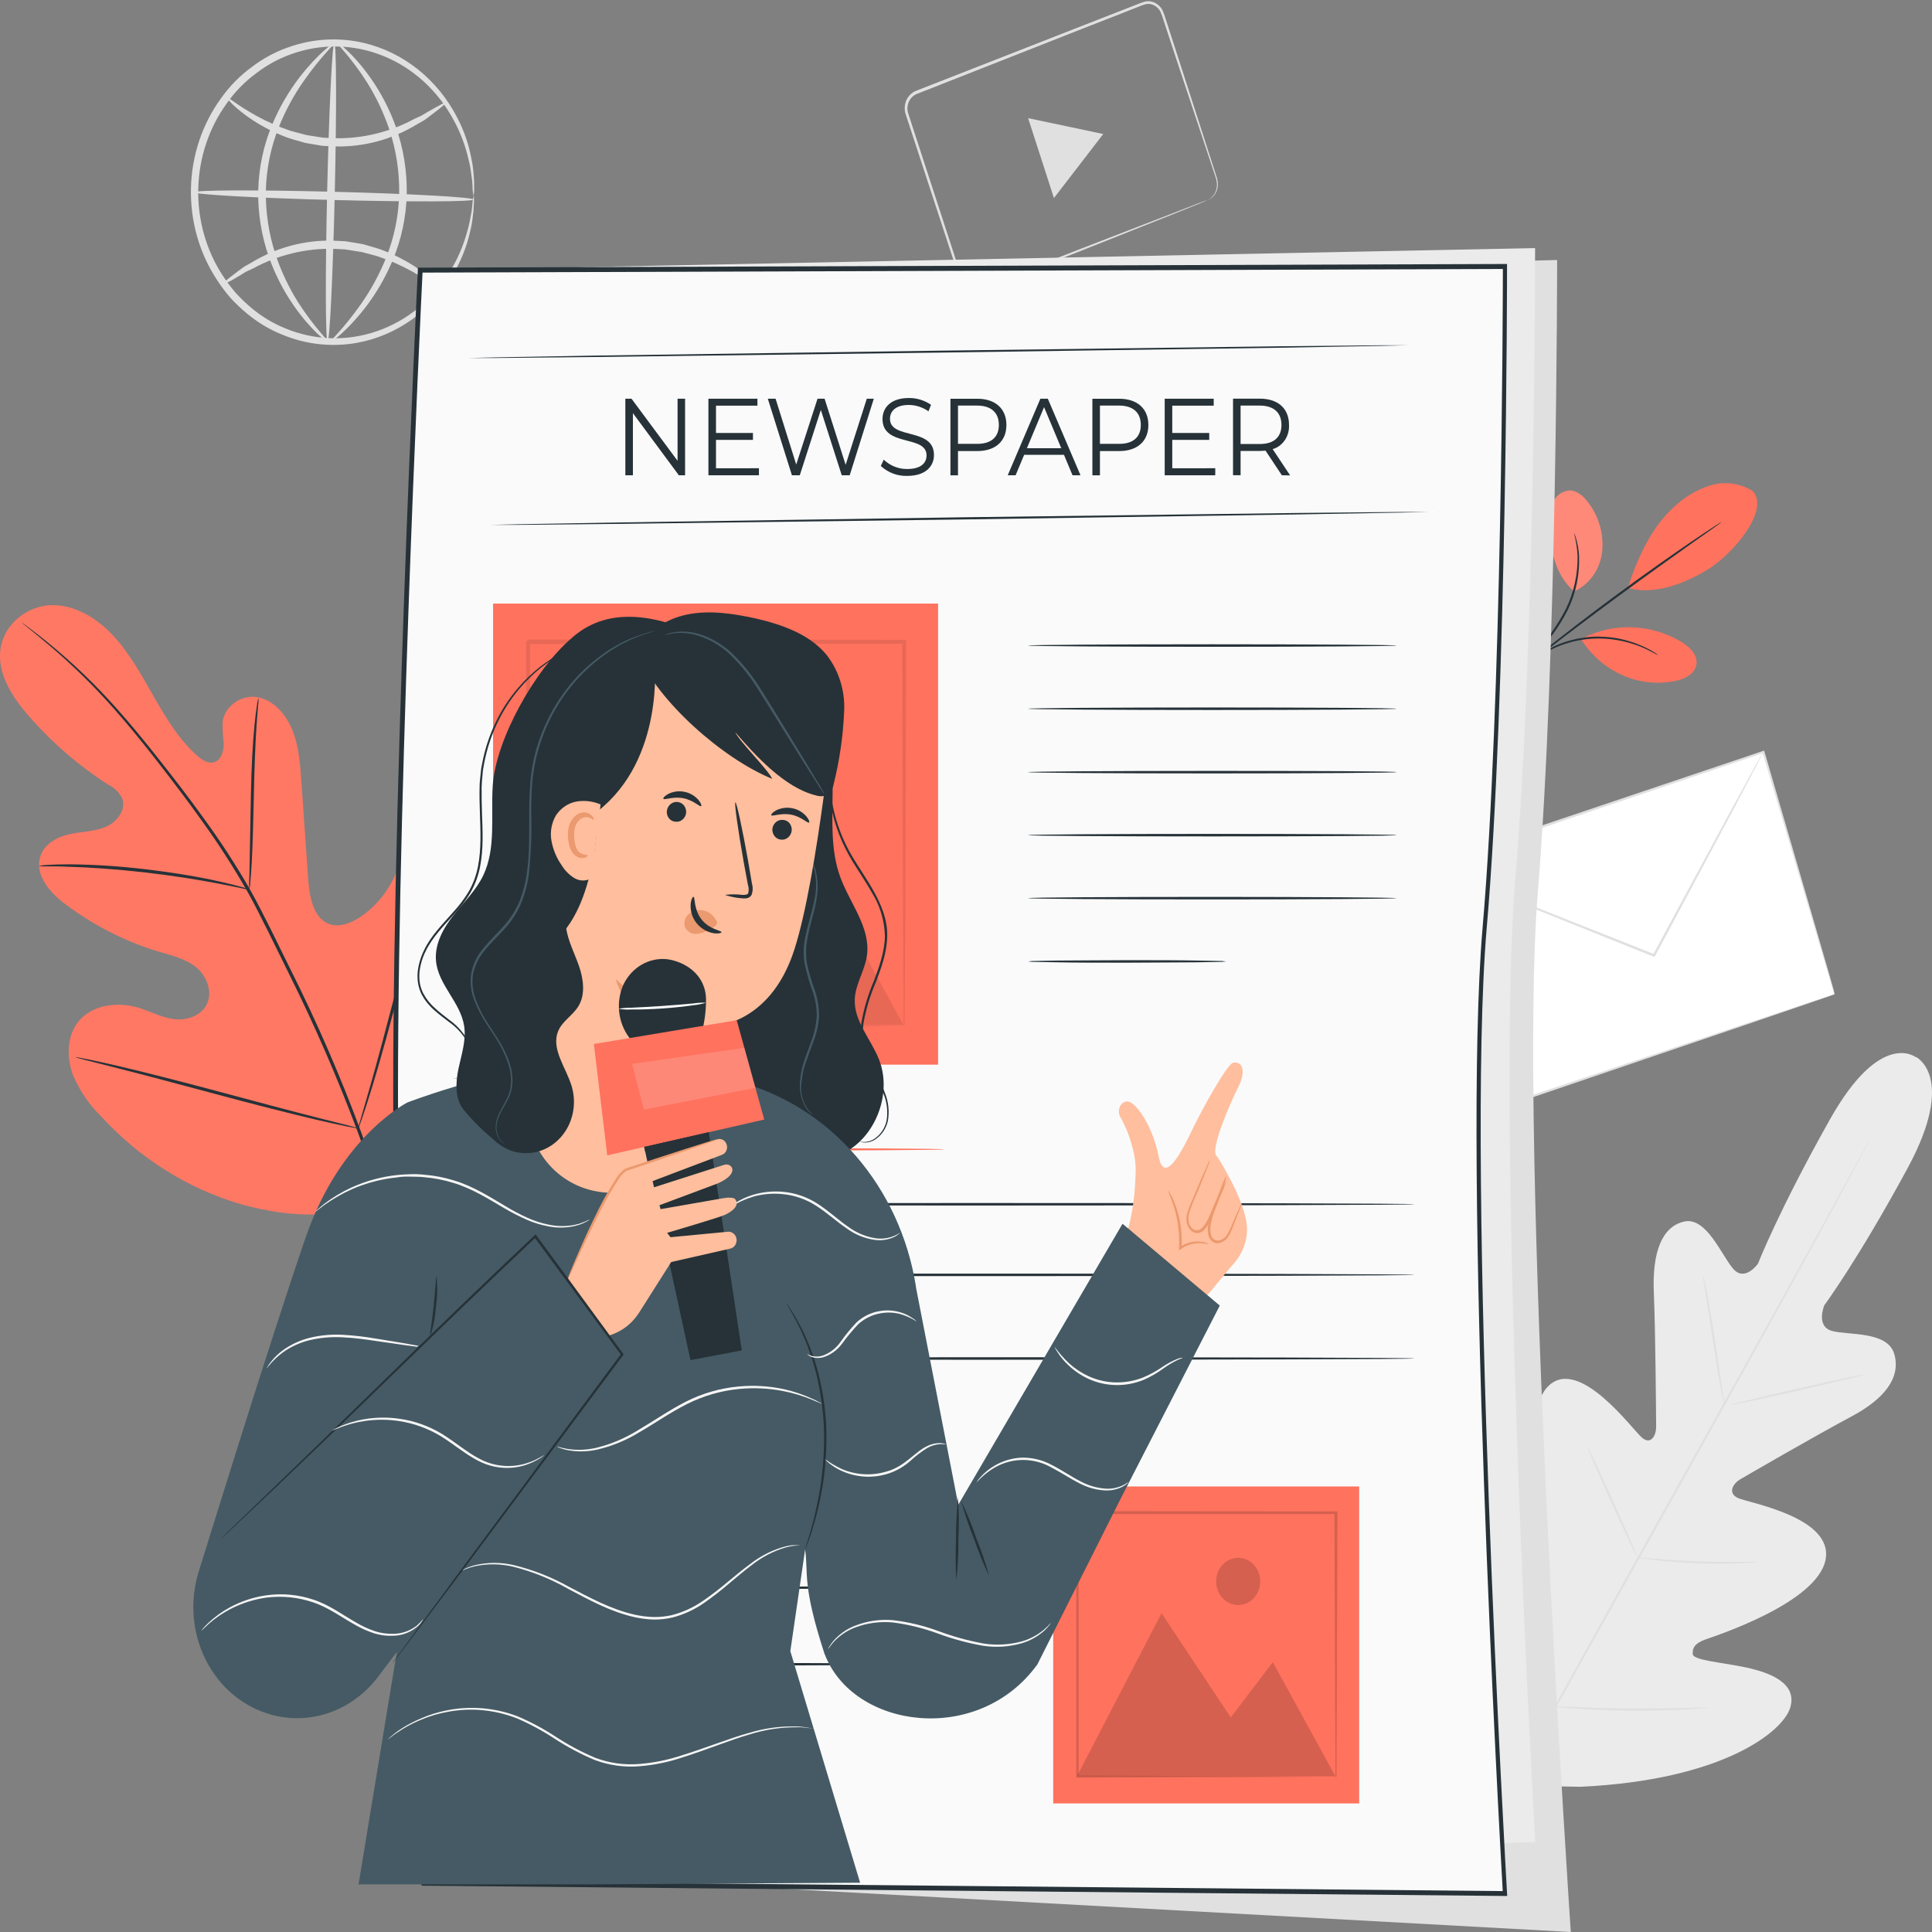 <svg width="330" height="330" viewBox="0 0 330 330" fill="none" xmlns="http://www.w3.org/2000/svg">
<rect x="0" y="0" width="330" height="330" fill="#808080" stroke="none"/>
<path d="M327.302 180.625C327.302 180.625 321.304 175.659 312.554 191.228C303.805 206.797 300.272 215.844 300.272 215.844C300.272 215.844 298.015 219.072 295.998 216.672C293.981 214.271 291.43 207.807 287.666 208.651C283.801 209.529 282.201 213.998 282.487 220.769C282.773 227.539 282.874 242.38 282.881 243.729C282.889 245.078 282.054 246.924 280.439 245.542C278.823 244.16 269.803 231.736 264.555 236.669C259.307 241.602 263.009 260.316 263.349 262.369C263.689 264.422 263.287 265.249 262.36 265.68C261.432 266.11 258.773 261.632 256.076 258.23C253.378 254.829 249.684 251.344 246.878 254.464C244.072 257.585 242.333 271.275 253.061 294.566L258.696 305.004L270.004 305.194C294.243 304.052 304.601 295.775 305.799 291.636C306.997 287.498 302.382 285.71 298.278 284.824C294.174 283.939 289.227 283.616 289.134 282.54C289.042 281.464 289.513 280.661 291.368 280.007C293.223 279.353 310.305 273.775 311.805 266.474C313.304 259.174 298.781 256.732 296.879 255.88C294.978 255.027 296.106 253.347 297.188 252.71C298.27 252.072 310.483 245.004 316.148 241.999C321.814 238.995 324.72 235.378 323.561 231.289C322.432 227.357 315.893 228.094 312.979 227.349C310.065 226.604 311.611 222.937 311.611 222.937C311.611 222.937 317.331 215.24 325.833 199.53C334.336 183.82 327.194 180.493 327.194 180.493" fill="#EBEBEB"/>
<path d="M319.442 194.531C319.393 194.644 319.339 194.755 319.279 194.862C319.163 195.102 318.993 195.425 318.777 195.839L316.798 199.571C315.074 202.808 312.547 207.476 309.409 213.237C303.133 224.742 294.344 240.551 284.582 258.015C274.82 275.48 265.985 291.264 259.655 302.711C256.501 308.447 253.951 313.09 252.173 316.31L250.14 320.01L249.599 320.962C249.541 321.073 249.476 321.181 249.406 321.284L249.568 320.945L250.078 319.968C250.542 319.141 251.207 317.849 252.057 316.244C253.781 312.999 256.308 308.331 259.446 302.578C265.722 291.065 274.511 275.264 284.281 257.792C294.051 240.319 302.87 224.551 309.192 213.096C312.346 207.368 314.904 202.725 316.674 199.497L318.715 195.805C318.947 195.392 319.125 195.077 319.248 194.845C319.372 194.614 319.442 194.531 319.442 194.531Z" fill="#E0E0E0"/>
<path d="M290.897 217.913C291 218.179 291.075 218.457 291.121 218.741C291.252 219.287 291.414 220.082 291.608 221.058C291.986 223.02 292.45 225.743 292.906 228.764C293.362 231.785 293.749 234.426 294.05 236.487C294.197 237.414 294.313 238.192 294.413 238.821C294.475 239.106 294.509 239.397 294.514 239.69C294.406 239.425 294.328 239.147 294.282 238.862C294.151 238.316 293.988 237.521 293.81 236.545C293.447 234.575 293.038 231.843 292.558 228.831C292.079 225.818 291.677 223.169 291.36 221.116L290.989 218.782C290.927 218.498 290.895 218.206 290.897 217.913Z" fill="#E0E0E0"/>
<path d="M295.535 239.988C295.535 239.889 300.713 238.622 307.129 237.165C313.544 235.709 318.8 234.6 318.823 234.682C318.846 234.765 313.637 236.048 307.229 237.505C300.822 238.962 295.55 240.087 295.535 239.988Z" fill="#E0E0E0"/>
<path d="M279.411 266.052C279.686 266.025 279.963 266.025 280.238 266.052L282.495 266.234C284.396 266.383 287.024 266.582 289.93 266.681C292.837 266.781 295.472 266.789 297.381 266.772H299.638C299.916 266.743 300.196 266.743 300.473 266.772C300.202 266.842 299.925 266.878 299.646 266.88C299.113 266.93 298.34 266.979 297.389 267.021C295.48 267.103 292.837 267.145 289.923 267.021C287.009 266.896 284.373 266.681 282.471 266.466C281.521 266.35 280.756 266.251 280.222 266.168C279.948 266.17 279.675 266.131 279.411 266.052Z" fill="#E0E0E0"/>
<path d="M271.109 247.073C271.268 247.292 271.4 247.531 271.504 247.785L272.462 249.771C273.235 251.427 274.34 253.794 275.515 256.393C276.69 258.992 277.726 261.359 278.468 263.056L279.326 265.1C279.445 265.345 279.539 265.603 279.604 265.87C279.445 265.65 279.31 265.411 279.202 265.158C278.947 264.62 278.622 263.958 278.244 263.172C277.471 261.516 276.373 259.149 275.198 256.55C274.023 253.951 272.98 251.584 272.238 249.887C271.905 249.06 271.612 248.397 271.38 247.843C271.26 247.599 271.169 247.341 271.109 247.073Z" fill="#E0E0E0"/>
<path d="M254.144 268.154C254.342 268.437 254.51 268.743 254.646 269.065C254.963 269.727 255.419 270.58 255.883 271.606C256.911 273.758 258.317 276.746 259.848 280.057C261.378 283.368 262.754 286.372 263.713 288.557C264.176 289.6 264.555 290.469 264.849 291.148C265.003 291.46 265.13 291.787 265.227 292.125C265.035 291.839 264.869 291.534 264.733 291.214L263.488 288.673C262.46 286.521 261.054 283.533 259.523 280.222C257.993 276.912 256.617 273.907 255.659 271.722L254.522 269.123C254.369 268.813 254.242 268.489 254.144 268.154Z" fill="#E0E0E0"/>
<path d="M265.127 291.471C265.479 291.438 265.834 291.438 266.186 291.471L269.046 291.587C271.465 291.686 274.804 291.81 278.499 291.827C282.193 291.843 285.532 291.785 287.952 291.719L290.819 291.645C291.172 291.614 291.526 291.614 291.878 291.645C291.532 291.722 291.18 291.767 290.827 291.777C290.155 291.835 289.173 291.909 287.967 291.976C285.548 292.108 282.193 292.224 278.499 292.199C274.804 292.174 271.45 292.009 269.038 291.843C267.824 291.76 266.851 291.678 266.17 291.611C265.82 291.594 265.471 291.547 265.127 291.471Z" fill="#E0E0E0"/>
<path d="M301.189 128.465L243.886 147.8L256.056 189.159L313.359 169.823L301.189 128.465Z" fill="white"/>
<path d="M313.366 169.799C313.366 169.799 313.281 169.543 313.126 169.046C312.972 168.549 312.748 167.813 312.462 166.861C311.89 164.941 311.047 162.135 309.973 158.542C307.84 151.358 304.771 141.053 301.038 128.489L301.239 128.605L243.956 147.981L244.088 147.708C248.424 162.449 252.544 176.47 256.246 189.093L256.014 188.96L297.304 175.129L309.123 171.198L312.268 170.155L313.088 169.89L313.374 169.807L313.111 169.907L312.338 170.188L309.246 171.256L297.498 175.278L256.153 189.349L255.976 189.407L255.921 189.217C252.204 176.619 248.076 162.606 243.732 147.832L243.67 147.625L243.864 147.559L301.177 128.257L301.331 128.207L301.378 128.373C305.057 140.995 308.079 151.358 310.182 158.584C311.217 162.168 312.029 164.965 312.578 166.861C312.848 167.804 313.057 168.516 313.196 169.029C313.335 169.543 313.366 169.799 313.366 169.799Z" fill="#E0E0E0"/>
<path d="M301.192 128.439C301.192 128.439 301.192 128.505 301.115 128.629L300.852 129.159L299.801 131.187C298.866 132.975 297.528 135.508 295.882 138.636C292.512 144.943 287.867 153.626 282.696 163.31L282.611 163.467L282.448 163.401L280.678 162.698L254.638 152.235L246.762 149.024L244.629 148.13L244.072 147.882C244.006 147.862 243.944 147.831 243.887 147.791C243.956 147.795 244.024 147.812 244.088 147.84L244.652 148.047L246.816 148.875L254.723 151.946L280.81 162.284L282.58 162.995L282.34 163.087C287.55 153.427 292.234 144.77 295.627 138.479C297.328 135.383 298.719 132.876 299.662 131.104L300.775 129.118C300.898 128.911 300.991 128.745 301.068 128.605C301.104 128.545 301.145 128.489 301.192 128.439Z" fill="#E0E0E0"/>
<path d="M80.89 33.486C80.769 32.944 80.709 32.388 80.712 31.83C80.695 31.177 80.628 30.526 80.511 29.885C80.413 29.002 80.253 28.127 80.032 27.27C79.506 24.901 78.651 22.63 77.497 20.532C74.799 15.489 70.548 11.608 65.471 9.555C60.394 7.501 54.809 7.402 49.671 9.275C47.54 10.035 45.53 11.14 43.712 12.553C41.788 13.967 40.093 15.709 38.696 17.71C35.677 21.885 33.984 26.985 33.865 32.264C33.745 37.543 35.205 42.724 38.031 47.052C38.705 48.084 39.441 49.068 40.234 49.998C41.041 50.885 41.9 51.714 42.807 52.481C44.556 53.975 46.509 55.173 48.597 56.032C53.653 58.163 59.243 58.349 64.413 56.558C69.584 54.768 74.014 51.113 76.948 46.216C78.195 44.171 79.151 41.94 79.785 39.594C80.038 38.746 80.237 37.88 80.38 37.003C80.521 36.366 80.619 35.719 80.674 35.066C80.694 34.506 80.777 33.95 80.921 33.411C80.98 33.961 80.98 34.517 80.921 35.066C80.916 35.73 80.859 36.392 80.751 37.045C80.653 37.945 80.49 38.836 80.264 39.71C79.7 42.137 78.784 44.455 77.551 46.58C75.748 49.725 73.338 52.42 70.483 54.486C67.627 56.552 64.392 57.94 60.995 58.557C56.691 59.33 52.272 58.847 48.203 57.158C45.997 56.271 43.932 55.026 42.081 53.466C41.122 52.668 40.213 51.802 39.36 50.876C38.523 49.901 37.748 48.867 37.041 47.78C34.046 43.225 32.495 37.761 32.616 32.192C32.737 26.622 34.524 21.241 37.714 16.841C39.195 14.739 40.989 12.913 43.024 11.436C44.941 9.971 47.058 8.832 49.3 8.059C53.441 6.588 57.876 6.337 62.139 7.33C65.504 8.122 68.672 9.676 71.43 11.887C74.189 14.099 76.473 16.916 78.131 20.151C79.268 22.337 80.079 24.7 80.534 27.154C80.722 28.039 80.843 28.938 80.898 29.844C80.979 30.502 81.008 31.167 80.983 31.83C81.009 32.384 80.978 32.939 80.89 33.486Z" fill="#E0E0E0"/>
<path d="M76.121 17.544C76.175 17.627 75.742 18.024 74.915 18.686L73.369 19.862C73.068 20.085 72.751 20.342 72.395 20.574L71.221 21.236C66.96 23.836 62.117 25.141 57.215 25.01L55.097 24.911L53.056 24.571C52.724 24.505 52.392 24.464 52.067 24.389L51.116 24.116C50.498 23.934 49.872 23.777 49.285 23.578C47.212 22.825 45.22 21.84 43.341 20.64C40.148 18.571 38.595 16.692 38.703 16.576C38.811 16.46 40.566 17.991 43.781 19.779C45.658 20.815 47.616 21.674 49.632 22.345C50.204 22.519 50.8 22.651 51.402 22.817L52.314 23.065L53.257 23.214L55.205 23.52L57.23 23.611C61.936 23.701 66.591 22.564 70.795 20.3L71.978 19.754C72.341 19.547 72.666 19.332 72.983 19.15L74.629 18.231C75.541 17.718 76.067 17.47 76.121 17.544Z" fill="#E0E0E0"/>
<path d="M38 48.566C37.946 48.492 38.378 48.094 39.205 47.432L40.751 46.249C41.06 46.025 41.377 45.777 41.733 45.537L42.9 44.883C47.163 42.281 52.008 40.975 56.913 41.109L59.031 41.208L61.072 41.547C61.404 41.605 61.736 41.655 62.061 41.721L63.004 41.994C63.63 42.185 64.249 42.342 64.836 42.541C66.909 43.288 68.902 44.27 70.78 45.471C73.98 47.54 75.533 49.419 75.418 49.543C75.302 49.667 73.555 48.128 70.339 46.34C68.464 45.3 66.506 44.441 64.488 43.774C63.916 43.6 63.321 43.459 62.718 43.294L61.806 43.054L60.855 42.905L58.915 42.599L56.852 42.499C52.151 42.413 47.502 43.549 43.302 45.81L42.119 46.365C41.756 46.563 41.424 46.779 41.115 46.969L39.484 47.929C38.579 48.401 38.054 48.649 38 48.566Z" fill="#E0E0E0"/>
<path d="M80.875 34.082C80.875 34.471 70.193 34.504 57.037 34.164C43.882 33.825 33.215 33.229 33.231 32.84C33.246 32.451 43.905 32.418 57.068 32.757C70.231 33.097 80.882 33.693 80.875 34.082Z" fill="#E0E0E0"/>
<path d="M55.955 58.358C55.592 58.358 55.553 46.919 55.878 32.84C56.203 18.761 56.744 7.339 57.107 7.347C57.47 7.355 57.501 18.786 57.184 32.873C56.867 46.961 56.311 58.366 55.955 58.358Z" fill="#E0E0E0"/>
<path d="M55.955 58.316C55.862 58.465 53.234 56.562 50.204 52.241C48.437 49.706 47.006 46.92 45.953 43.964C44.667 40.325 44.04 36.457 44.106 32.567C44.193 28.659 45.011 24.809 46.51 21.244C47.717 18.362 49.276 15.665 51.147 13.224C54.355 9.085 57.006 7.231 57.091 7.38C57.176 7.529 54.826 9.623 51.882 13.836C50.163 16.282 48.728 18.942 47.607 21.757C46.243 25.179 45.499 28.847 45.412 32.567C45.353 36.297 45.918 40.009 47.082 43.526C48.05 46.404 49.348 49.142 50.946 51.678C53.76 56.024 56.078 58.159 55.955 58.316Z" fill="#E0E0E0"/>
<path d="M57.625 7.355C57.718 7.206 60.346 9.118 63.375 13.431C65.143 15.967 66.576 18.753 67.634 21.707C68.917 25.362 69.542 29.243 69.474 33.146C69.385 37.052 68.568 40.899 67.07 44.461C65.864 47.346 64.304 50.046 62.432 52.49C59.225 56.628 56.574 58.482 56.489 58.333C56.404 58.184 58.753 56.082 61.698 51.877C63.418 49.428 64.855 46.765 65.98 43.948C67.347 40.517 68.094 36.841 68.183 33.113C68.242 29.383 67.677 25.671 66.513 22.154C65.543 19.277 64.246 16.539 62.649 14.002C59.874 9.656 57.509 7.513 57.625 7.355Z" fill="#E0E0E0"/>
<path d="M206.221 34.222C206.695 33.993 207.103 33.633 207.404 33.179C207.751 32.621 207.912 31.953 207.86 31.284C207.814 30.872 207.718 30.469 207.574 30.084L207.11 28.685L201.514 11.874C200.934 10.111 200.324 8.257 199.682 6.329C199.365 5.36 199.041 4.376 198.716 3.374C198.575 2.873 198.394 2.385 198.175 1.917C197.925 1.486 197.566 1.139 197.139 0.916C196.705 0.69 196.216 0.615 195.74 0.701C195.244 0.844 194.757 1.018 194.279 1.222L191.242 2.422L184.888 4.905L156.56 16.063C155.994 16.302 155.53 16.758 155.257 17.341C154.985 17.925 154.923 18.595 155.084 19.224C155.517 20.549 155.942 21.873 156.367 23.181C157.222 25.813 158.067 28.406 158.902 30.961L163.687 45.661C163.88 46.249 164.073 46.828 164.259 47.407C164.409 47.952 164.711 48.434 165.124 48.79C165.531 49.132 166.03 49.324 166.547 49.336C167.082 49.304 167.606 49.164 168.092 48.922L174.09 46.58L184.865 42.392L200.478 36.366L204.73 34.711L205.843 34.305C205.968 34.252 206.097 34.21 206.229 34.181C206.109 34.248 205.985 34.306 205.858 34.355L204.768 34.81L200.548 36.515L184.989 42.706L174.23 46.952L168.239 49.311L167.466 49.617C167.18 49.721 166.879 49.771 166.577 49.766C165.963 49.75 165.37 49.524 164.885 49.121C164.404 48.71 164.051 48.153 163.872 47.523C163.679 46.944 163.493 46.365 163.3 45.777L158.485 31.085C157.65 28.536 156.802 25.945 155.942 23.313L154.636 19.324C154.442 18.568 154.517 17.763 154.845 17.063C155.173 16.363 155.732 15.818 156.413 15.533L184.726 4.458L191.087 1.975L194.14 0.783C194.642 0.563 195.159 0.383 195.686 0.245C196.244 0.15 196.816 0.24 197.325 0.502C197.821 0.763 198.237 1.171 198.523 1.677C198.757 2.171 198.949 2.686 199.095 3.217C199.42 4.218 199.736 5.203 200.053 6.172C200.682 8.108 201.282 9.965 201.854 11.742L207.265 28.544C207.427 29.041 207.574 29.504 207.713 29.951C207.869 30.359 207.971 30.788 208.015 31.226C208.067 31.927 207.887 32.625 207.504 33.196C207.271 33.544 206.964 33.828 206.608 34.024C206.489 34.109 206.358 34.176 206.221 34.222Z" fill="#E0E0E0"/>
<path d="M182.029 21.534L188.444 22.891L184.231 28.362L180.019 33.825L177.816 27.005L175.613 20.184L182.029 21.534Z" fill="#E0E0E0"/>
<path d="M299.391 83.884C298.31 83.207 297.113 82.772 295.871 82.604C294.629 82.436 293.368 82.54 292.164 82.907C289.76 83.661 287.549 84.995 285.702 86.806C282.046 90.175 279.58 95.513 278.065 100.421C283.252 101.87 288.887 98.981 291.615 97.326C295.974 94.702 302.367 87.137 299.391 83.884Z" fill="#FF725E"/>
<path d="M268.876 101.017C270.164 100.433 271.286 99.494 272.127 98.296C272.968 97.099 273.5 95.685 273.668 94.197C273.806 92.709 273.668 91.206 273.261 89.775C272.853 88.345 272.185 87.015 271.295 85.862C270.522 84.786 269.393 83.785 268.11 83.768C267.506 83.803 266.922 84.01 266.417 84.366C265.911 84.722 265.504 85.216 265.235 85.796C264.721 86.971 264.503 88.269 264.601 89.562C264.756 93.982 265.668 98.228 268.876 101.017Z" fill="#FF725E"/>
<g opacity="0.4">
<path opacity="0.4" d="M268.876 101.017C270.164 100.433 271.286 99.494 272.127 98.296C272.968 97.099 273.5 95.685 273.668 94.197C273.806 92.709 273.668 91.206 273.261 89.775C272.853 88.345 272.185 87.015 271.295 85.862C270.522 84.786 269.393 83.785 268.11 83.768C267.506 83.803 266.922 84.01 266.417 84.366C265.911 84.722 265.504 85.216 265.235 85.796C264.721 86.971 264.503 88.269 264.601 89.562C264.756 93.982 265.668 98.228 268.876 101.017Z" fill="white"/>
</g>
<path d="M259.646 114.509C259.913 114.295 260.159 114.054 260.381 113.789L262.305 111.753C264.499 109.561 266.349 107.007 267.786 104.187C269.19 101.319 269.854 98.102 269.71 94.868C269.652 93.895 269.486 92.934 269.215 92.004C269.146 91.75 269.06 91.501 268.96 91.259C268.899 91.088 268.86 91.005 268.844 91.01C269.174 92.276 269.381 93.574 269.463 94.884C269.523 98.049 268.84 101.18 267.476 103.989C266.048 106.771 264.245 109.315 262.128 111.537C261.355 112.423 260.705 113.143 260.28 113.656C260.046 113.92 259.834 114.205 259.646 114.509Z" fill="#263238"/>
<path d="M294.05 89.156C293.915 89.216 293.786 89.288 293.663 89.372L292.605 90.05C291.685 90.646 290.363 91.532 288.74 92.633C285.494 94.843 281.049 97.963 276.218 101.522C271.387 105.081 267.09 108.417 263.998 110.875C262.452 112.109 261.208 113.11 260.358 113.822L259.391 114.65C259.271 114.739 259.16 114.842 259.059 114.956C259.191 114.888 259.316 114.805 259.43 114.708L260.443 113.946L264.137 111.099C267.229 108.698 271.588 105.404 276.419 101.845C281.25 98.286 285.695 95.132 288.879 92.865L292.682 90.183L293.71 89.446C293.83 89.359 293.943 89.262 294.05 89.156Z" fill="#263238"/>
<path d="M270.406 108.963C273.082 107.64 276.015 107.019 278.96 107.152C281.905 107.284 284.778 108.166 287.341 109.725C288.632 110.553 289.977 111.835 289.768 113.425C289.56 115.014 287.936 115.908 286.476 116.239C283.414 116.938 280.228 116.65 277.319 115.413C274.409 114.176 271.907 112.044 270.128 109.286" fill="#FF725E"/>
<path d="M283.213 111.893C282.973 111.687 282.714 111.507 282.44 111.355C282.177 111.198 281.861 110.999 281.466 110.809C281.033 110.578 280.59 110.371 280.137 110.188C279.591 109.956 279.033 109.754 278.467 109.584C277.817 109.374 277.156 109.203 276.489 109.071C274.958 108.783 273.403 108.68 271.851 108.765C270.299 108.874 268.764 109.174 267.275 109.659C266.63 109.878 265.998 110.138 265.382 110.437C264.852 110.681 264.336 110.957 263.836 111.264C263.356 111.521 262.962 111.844 262.599 112.092C262.29 112.301 261.993 112.53 261.71 112.779C261.456 112.975 261.218 113.193 260.999 113.433C261.045 113.499 262.073 112.605 263.952 111.504C264.466 111.199 264.995 110.923 265.536 110.677C266.108 110.403 266.742 110.188 267.414 109.948C270.348 109.004 273.448 108.809 276.465 109.377C277.123 109.489 277.774 109.643 278.413 109.841C278.978 109.995 279.535 110.18 280.083 110.395C282.031 111.198 283.175 111.96 283.213 111.893Z" fill="#263238"/>
<path d="M66.822 204.149C80.24 192.263 81.972 172.224 80.063 154.487C79.746 151.524 79.815 148.378 78.3 145.887C76.785 143.396 73.578 141.889 71.189 143.354C69.211 144.571 68.507 147.211 67.518 149.429C66.195 152.389 64.118 154.888 61.528 156.639C59.843 157.764 57.663 158.559 55.885 157.682C53.389 156.473 52.84 152.964 52.631 150.017C52.25 144.499 51.866 139 51.48 133.521C51.271 130.566 51.054 127.553 49.988 124.83C48.921 122.107 46.826 119.674 44.144 119.111C41.462 118.548 38.347 120.452 38.015 123.39C38.005 124.619 38.072 125.846 38.216 127.065C38.216 128.298 37.798 129.697 36.74 130.136C35.681 130.575 34.506 129.838 33.648 129.043C30.556 126.312 28.361 122.645 26.266 118.987C24.172 115.328 22.131 111.579 19.31 108.549C16.489 105.52 12.725 103.269 8.759 103.368C4.794 103.467 0.79 106.447 0.11 110.677C-0.57 114.906 2.012 118.954 4.748 122.099C8.784 126.772 13.428 130.797 18.537 134.051C19.517 134.524 20.33 135.322 20.856 136.327C21.629 138.239 20.013 140.341 18.251 141.152C16.249 142.063 14.008 142.022 11.882 142.485C9.756 142.949 7.507 144.14 6.858 146.4C5.954 149.512 8.551 152.467 11.024 154.338C15.978 158.08 21.498 160.88 27.341 162.615C29.428 163.235 31.607 163.74 33.362 165.098C35.117 166.455 36.299 169.046 35.464 171.214C34.63 173.383 32.117 174.31 29.953 174.103C27.789 173.896 25.81 172.795 23.723 172.15C19.859 170.95 14.958 171.653 12.794 175.37C11.38 177.811 11.48 181.031 12.493 183.704C13.622 186.328 15.231 188.684 17.223 190.632C23.805 197.825 32.052 203.018 41.122 205.68C50.15 208.163 58.351 208.353 66.822 204.173" fill="#FF725E"/>
<g opacity="0.2">
<path opacity="0.2" d="M66.822 204.149C80.24 192.263 81.972 172.224 80.063 154.487C79.746 151.524 79.815 148.378 78.3 145.887C76.785 143.396 73.578 141.889 71.189 143.354C69.211 144.571 68.507 147.211 67.518 149.429C66.195 152.389 64.118 154.888 61.528 156.639C59.843 157.764 57.663 158.559 55.885 157.682C53.389 156.473 52.84 152.964 52.631 150.017C52.25 144.499 51.866 139 51.48 133.521C51.271 130.566 51.054 127.553 49.988 124.83C48.921 122.107 46.826 119.674 44.144 119.111C41.462 118.548 38.347 120.452 38.015 123.39C38.005 124.619 38.072 125.846 38.216 127.065C38.216 128.298 37.798 129.697 36.74 130.136C35.681 130.575 34.506 129.838 33.648 129.043C30.556 126.312 28.361 122.645 26.266 118.987C24.172 115.328 22.131 111.579 19.31 108.549C16.489 105.52 12.725 103.269 8.759 103.368C4.794 103.467 0.79 106.447 0.11 110.677C-0.57 114.906 2.012 118.954 4.748 122.099C8.784 126.772 13.428 130.797 18.537 134.051C19.517 134.524 20.33 135.322 20.856 136.327C21.629 138.239 20.013 140.341 18.251 141.152C16.249 142.063 14.008 142.022 11.882 142.485C9.756 142.949 7.507 144.14 6.858 146.4C5.954 149.512 8.551 152.467 11.024 154.338C15.978 158.08 21.498 160.88 27.341 162.615C29.428 163.235 31.607 163.74 33.362 165.098C35.117 166.455 36.299 169.046 35.464 171.214C34.63 173.383 32.117 174.31 29.953 174.103C27.789 173.896 25.81 172.795 23.723 172.15C19.859 170.95 14.958 171.653 12.794 175.37C11.38 177.811 11.48 181.031 12.493 183.704C13.622 186.328 15.231 188.684 17.223 190.632C23.805 197.825 32.052 203.018 41.122 205.68C50.15 208.163 58.351 208.353 66.822 204.173" fill="white"/>
</g>
<path d="M68.036 217.301C66.639 209.131 64.514 201.124 61.69 193.388C58.203 183.964 54.213 174.761 49.74 165.826L46.262 158.766C45.111 156.448 43.943 154.156 42.73 151.987C40.34 147.82 37.733 143.799 34.923 139.944C32.272 136.236 29.621 132.826 27.124 129.664C24.628 126.502 22.239 123.597 19.959 121.048C16.376 117.012 12.499 113.286 8.365 109.907C6.904 108.707 5.745 107.821 4.957 107.233L4.044 106.563C3.948 106.48 3.841 106.41 3.728 106.356C3.816 106.45 3.911 106.536 4.014 106.613L4.895 107.316C5.668 107.937 6.804 108.856 8.241 110.072C12.315 113.509 16.142 117.269 19.689 121.321C21.946 123.878 24.326 126.784 26.792 129.954C29.258 133.124 31.901 136.575 34.521 140.25C37.3 144.103 39.881 148.115 42.251 152.268C43.487 154.429 44.569 156.705 45.76 159.022L49.238 166.083C53.7 175.014 57.695 184.205 61.203 193.612C64.05 201.296 66.216 209.249 67.672 217.367" fill="#263238"/>
<path d="M42.583 151.937C42.69 151.519 42.75 151.088 42.761 150.654C42.846 149.827 42.923 148.627 43.008 147.137C43.17 144.165 43.271 140.06 43.364 135.549C43.456 131.038 43.618 126.916 43.819 123.961C43.92 122.48 44.013 121.279 44.09 120.46C44.156 120.031 44.174 119.595 44.144 119.161C44.02 119.572 43.937 119.997 43.897 120.427C43.758 121.255 43.611 122.447 43.464 123.92C43.163 126.883 42.954 130.997 42.861 135.508C42.768 140.019 42.706 144.033 42.645 147.095C42.645 148.494 42.583 149.67 42.56 150.613C42.527 151.054 42.534 151.498 42.583 151.937Z" fill="#263238"/>
<path d="M6.61 147.923C7.081 147.993 7.558 148.013 8.033 147.981C8.952 147.981 10.274 147.981 11.897 148.056C15.167 148.147 19.681 148.445 24.651 149.007C29.621 149.57 34.096 150.299 37.319 150.928C38.927 151.226 40.233 151.507 41.13 151.689C41.591 151.814 42.062 151.897 42.536 151.937C42.098 151.738 41.642 151.585 41.176 151.482C40.287 151.234 38.989 150.895 37.381 150.539C34.166 149.819 29.652 149.032 24.697 148.461C20.447 147.951 16.174 147.674 11.897 147.633C10.259 147.633 8.929 147.675 8.033 147.741C7.554 147.755 7.078 147.816 6.61 147.923Z" fill="#263238"/>
<path d="M61.203 192.726C61.292 192.577 61.362 192.415 61.412 192.246L61.914 190.823C62.347 189.581 62.919 187.768 63.615 185.525C64.99 181.031 66.706 174.765 68.523 167.813C70.339 160.86 72.009 154.569 73.292 150.075C73.926 147.873 74.451 146.069 74.838 144.728C75 144.149 75.139 143.669 75.247 143.271C75.308 143.104 75.347 142.929 75.363 142.75C75.363 142.75 75.27 142.907 75.155 143.238C75.039 143.569 74.853 144.066 74.652 144.662C74.219 145.895 73.64 147.708 72.952 149.951C71.576 154.445 69.86 160.711 68.036 167.664C66.212 174.616 64.558 180.907 63.267 185.401L61.721 190.748C61.551 191.336 61.42 191.816 61.304 192.205C61.251 192.374 61.217 192.549 61.203 192.726Z" fill="#263238"/>
<path d="M12.918 180.576C13.071 180.657 13.235 180.712 13.404 180.741L14.803 181.114L19.974 182.43C24.341 183.531 30.355 185.136 36.979 186.916C43.603 188.695 49.655 190.227 54.045 191.261C56.24 191.766 58.018 192.155 59.255 192.404L60.677 192.668C60.842 192.712 61.011 192.731 61.18 192.726C61.027 192.649 60.866 192.593 60.7 192.561L59.294 192.188L54.123 190.881C49.756 189.771 43.742 188.166 37.118 186.386C30.494 184.607 24.442 183.075 20.059 182.049C17.864 181.544 16.079 181.147 14.85 180.907L13.42 180.634C13.255 180.595 13.086 180.576 12.918 180.576Z" fill="#263238"/>
<path d="M81.972 48.972C81.972 48.972 85.133 136.17 85.728 190.748C86.292 242.959 69.991 300.973 72.31 319.24L268.303 330C268.303 330 259.19 195.085 262.669 152.459C265.992 111.819 265.969 44.411 265.969 44.411L81.972 48.972Z" fill="#E0E0E0"/>
<path d="M74.235 46.141C74.235 46.141 77.473 133.339 78.099 187.917C78.679 240.129 69.976 303.406 72.364 321.673L262.22 314.621C262.22 314.621 255.303 192.288 258.858 149.678C262.244 109.038 262.205 42.375 262.205 42.375L74.235 46.141Z" fill="#EBEBEB"/>
<path d="M71.761 46.149C71.761 46.149 66.985 142.162 67.603 196.741C68.198 248.944 69.922 303.406 72.357 321.673L257.042 323.436C257.042 323.436 249.923 201.103 253.571 158.493C257.042 117.82 257.042 45.529 257.042 45.529L71.761 46.149Z" fill="#FAFAFA"/>
<path d="M257.451 323.85L72.024 322.087L71.97 321.731C69.288 301.792 67.734 241.941 67.216 196.749C66.598 142.783 71.328 47.101 71.375 46.108V45.719L257.413 45.09V45.504C257.413 46.224 257.413 118.341 253.942 158.509C250.333 200.598 257.343 322.162 257.413 323.387L257.451 323.85ZM72.72 321.26L256.678 323.014C256.215 314.87 249.722 199.323 253.239 158.451C256.547 119.889 256.694 51.91 256.702 45.943L72.171 46.563C71.838 53.326 67.441 144.546 68.036 196.732C68.507 241.643 70.045 301.022 72.689 321.26H72.72Z" fill="#263238"/>
<path d="M160.232 103.095H84.221V181.85H160.232V103.095Z" fill="#FF725E"/>
<g opacity="0.3">
<path opacity="0.3" d="M90.111 175.105L111.142 134.581L128.34 160.488L138.79 146.731L154.342 175.105H90.111Z" fill="black"/>
</g>
<g opacity="0.3">
<path opacity="0.3" d="M135.691 126.701C135.691 127.86 135.37 128.993 134.769 129.957C134.167 130.92 133.313 131.671 132.313 132.115C131.313 132.559 130.212 132.675 129.151 132.448C128.089 132.222 127.114 131.664 126.349 130.845C125.584 130.025 125.062 128.981 124.851 127.844C124.64 126.707 124.748 125.529 125.163 124.458C125.577 123.388 126.278 122.472 127.178 121.828C128.078 121.185 129.136 120.841 130.218 120.841C131.67 120.841 133.062 121.458 134.088 122.557C135.114 123.656 135.691 125.147 135.691 126.701Z" fill="black"/>
</g>
<g opacity="0.3">
<path opacity="0.3" d="M154.342 175.328C154.333 175.221 154.333 175.113 154.342 175.005C154.342 174.765 154.342 174.467 154.342 174.087C154.342 173.259 154.342 172.067 154.342 170.544C154.342 167.415 154.295 162.904 154.256 157.169C154.218 145.664 154.164 129.283 154.102 109.617L154.411 109.948L90.188 110.006L90.543 109.626V127.305C90.543 133.099 90.543 138.761 90.543 144.273C90.543 155.306 90.543 165.735 90.505 175.328L90.188 174.989L136.626 175.163L149.727 175.245L153.198 175.287H154.102H154.419H154.133H153.267L149.858 175.328L136.827 175.419L90.188 175.593H89.879V175.254C89.879 165.661 89.879 155.232 89.879 144.198C89.879 138.686 89.879 133.016 89.879 127.231V109.626C89.554 109.965 90.311 109.145 90.242 109.228L154.465 109.286H154.774V109.617C154.705 129.374 154.651 145.821 154.612 157.375C154.612 163.078 154.55 167.573 154.535 170.677C154.535 172.175 154.535 173.333 154.496 174.161C154.496 174.525 154.496 174.815 154.496 175.039C154.453 175.14 154.401 175.237 154.342 175.328Z" fill="black"/>
</g>
<path d="M232.153 253.901H179.895V308.041H232.153V253.901Z" fill="#FF725E"/>
<g opacity="0.4">
<path opacity="0.4" d="M183.945 303.406L198.399 275.546L210.225 293.35L217.406 283.897L228.095 303.406H183.945Z" fill="black"/>
</g>
<g opacity="0.4">
<path opacity="0.4" d="M215.257 270.116C215.258 270.914 215.039 271.694 214.626 272.359C214.213 273.023 213.625 273.541 212.937 273.847C212.249 274.153 211.491 274.233 210.76 274.078C210.029 273.923 209.358 273.539 208.831 272.975C208.304 272.41 207.945 271.691 207.8 270.909C207.655 270.126 207.731 269.315 208.017 268.578C208.302 267.841 208.786 267.212 209.406 266.769C210.026 266.327 210.755 266.092 211.5 266.093C212.497 266.093 213.452 266.517 214.157 267.272C214.861 268.026 215.257 269.049 215.257 270.116Z" fill="black"/>
</g>
<g opacity="0.4">
<path opacity="0.4" d="M228.095 303.555C228.095 303.555 228.095 303.481 228.095 303.332C228.095 303.183 228.095 302.967 228.095 302.703C228.095 302.151 228.095 301.34 228.095 300.269C228.095 298.117 228.095 295.013 228.041 291.073C228.041 283.161 227.979 271.904 227.933 258.379L228.141 258.611H183.991L184.239 258.346V270.505C184.239 274.478 184.239 278.376 184.239 282.167C184.239 289.749 184.239 296.917 184.239 303.514L184.022 303.282L215.945 303.398L224.949 303.464H227.338H227.956H228.172C228.108 303.473 228.043 303.473 227.979 303.464H227.384H225.065L216.107 303.522L184.046 303.638H183.829V303.406C183.829 296.784 183.829 289.641 183.829 282.06C183.829 278.269 183.829 274.37 183.829 270.397V258.388L184.076 258.114L228.226 258.156H228.443V258.379C228.397 271.962 228.358 283.276 228.335 291.214C228.335 295.137 228.288 298.225 228.281 300.36C228.281 301.386 228.281 302.189 228.281 302.752C228.281 303.009 228.281 303.207 228.281 303.356C228.281 303.505 228.103 303.563 228.095 303.555Z" fill="black"/>
</g>
<path d="M117.017 68.1V81.178H115.95L108.105 70.567V81.178H106.814V68.1H107.865L115.734 78.711V68.1H117.017Z" fill="#263238"/>
<path d="M129.631 79.977V81.178H121.005V68.1H129.376V69.292H122.296V73.952H128.611V75.135H122.296V79.986L129.631 79.977Z" fill="#263238"/>
<path d="M149.256 68.1L145.136 81.178H143.776L140.205 70.02L136.611 81.178H135.266L131.146 68.1H132.475L136 79.348L139.641 68.1H140.846L144.441 79.398L148.058 68.1H149.256Z" fill="#263238"/>
<path d="M150.446 79.588L150.949 78.521C152.061 79.566 153.496 80.132 154.976 80.11C157.295 80.11 158.261 79.084 158.261 77.792C158.261 74.208 150.74 76.41 150.74 71.576C150.74 69.648 152.131 67.984 155.238 67.984C156.579 67.967 157.896 68.37 159.026 69.143L158.593 70.252C157.594 69.555 156.43 69.179 155.238 69.168C153.005 69.168 152.015 70.227 152.015 71.535C152.015 75.127 159.528 72.959 159.528 77.718C159.528 79.646 158.098 81.285 154.976 81.285C153.32 81.349 151.703 80.743 150.446 79.588Z" fill="#263238"/>
<path d="M171.903 72.586C171.903 75.367 170.017 77.047 166.909 77.047H163.632V81.186H162.341V68.108H166.909C170.017 68.1 171.903 69.813 171.903 72.586ZM170.612 72.586C170.612 70.492 169.321 69.275 166.878 69.275H163.632V75.814H166.878C169.321 75.831 170.612 74.639 170.612 72.586Z" fill="#263238"/>
<path d="M181.735 77.685H174.933L173.472 81.178H172.127L177.708 68.1H178.975L184.556 81.178H183.195L181.735 77.685ZM181.271 76.559L178.334 69.54L175.404 76.559H181.271Z" fill="#263238"/>
<path d="M196.15 72.586C196.15 75.367 194.264 77.047 191.156 77.047H187.879V81.186H186.588V68.108H191.156C194.264 68.1 196.15 69.813 196.15 72.586ZM194.859 72.586C194.859 70.492 193.568 69.275 191.125 69.275H187.879V75.814H191.125C193.568 75.831 194.859 74.639 194.859 72.586Z" fill="#263238"/>
<path d="M207.574 79.977V81.178H198.94V68.1H207.311V69.292H200.231V73.952H206.546V75.135H200.231V79.986L207.574 79.977Z" fill="#263238"/>
<path d="M218.951 81.178L216.161 76.973C215.844 76.973 215.527 77.031 215.179 77.031H211.902V81.169H210.611V68.092H215.179C218.271 68.092 220.173 69.747 220.173 72.578C220.222 73.506 219.972 74.424 219.463 75.177C218.955 75.931 218.22 76.475 217.382 76.716L220.366 81.202L218.951 81.178ZM218.882 72.586C218.882 70.492 217.591 69.275 215.148 69.275H211.902V75.839H215.148C217.622 75.856 218.882 74.639 218.882 72.586Z" fill="#263238"/>
<path d="M245.873 87.443H245.448H244.211L239.442 87.551L221.896 87.865L164.019 88.734L106.126 89.479L88.58 89.653H83.811H82.575H82.149H82.575H83.811L88.58 89.546L106.118 89.231L164.011 88.362L221.896 87.617L239.434 87.443H244.211H245.448C245.726 87.427 245.873 87.443 245.873 87.443Z" fill="#263238"/>
<path d="M242.148 58.979C242.148 58.979 242.008 58.979 241.73 58.979H240.486L235.717 59.086L218.171 59.401L160.294 60.229L102.401 60.974L84.863 61.147H80.094H78.849C78.571 61.147 78.424 61.147 78.424 61.147H78.849H80.086L84.855 61.04L102.401 60.725L160.286 59.898L218.171 59.153L235.717 58.979H240.486H241.722C242.008 58.962 242.148 58.979 242.148 58.979Z" fill="#263238"/>
<path d="M238.546 110.263C238.546 110.379 224.455 110.478 207.079 110.478C189.704 110.478 175.605 110.379 175.605 110.263C175.605 110.147 189.688 110.048 207.079 110.048C224.47 110.048 238.546 110.147 238.546 110.263Z" fill="#263238"/>
<path d="M238.546 121.056C238.546 121.172 224.455 121.271 207.079 121.271C189.704 121.271 175.605 121.172 175.605 121.056C175.605 120.94 189.688 120.841 207.079 120.841C224.47 120.841 238.546 120.932 238.546 121.056Z" fill="#263238"/>
<path d="M238.546 131.891C238.546 132.006 224.455 132.106 207.079 132.106C189.704 132.106 175.605 132.006 175.605 131.891C175.605 131.775 189.688 131.675 207.079 131.675C224.47 131.675 238.546 131.725 238.546 131.891Z" fill="#263238"/>
<path d="M238.546 142.651C238.546 142.775 224.455 142.866 207.079 142.866C189.704 142.866 175.605 142.775 175.605 142.651C175.605 142.526 189.688 142.435 207.079 142.435C224.47 142.435 238.546 142.518 238.546 142.651Z" fill="#263238"/>
<path d="M238.546 153.411C238.546 153.535 224.455 153.626 207.079 153.626C189.704 153.626 175.605 153.535 175.605 153.411C175.605 153.287 189.688 153.196 207.079 153.196C224.47 153.196 238.546 153.311 238.546 153.411Z" fill="#263238"/>
<path d="M156.197 245.037C156.197 245.153 142.106 245.252 124.731 245.252C107.355 245.252 93.257 245.153 93.257 245.037C93.257 244.921 107.34 244.822 124.731 244.822C142.122 244.822 156.197 244.921 156.197 245.037Z" fill="#263238"/>
<path d="M156.197 258.114C156.197 258.23 142.106 258.33 124.731 258.33C107.355 258.33 93.257 258.23 93.257 258.114C93.257 257.999 107.34 257.899 124.731 257.899C142.122 257.899 156.197 257.99 156.197 258.114Z" fill="#263238"/>
<path d="M156.197 271.184C156.197 271.308 142.106 271.399 124.731 271.399C107.355 271.399 93.257 271.308 93.257 271.184C93.257 271.06 107.34 270.969 124.731 270.969C142.122 270.969 156.197 271.068 156.197 271.184Z" fill="#263238"/>
<path d="M156.197 284.261C156.197 284.377 142.106 284.477 124.731 284.477C107.355 284.477 93.257 284.377 93.257 284.261C93.257 284.146 107.34 284.046 124.731 284.046C142.122 284.046 156.197 284.137 156.197 284.261Z" fill="#263238"/>
<path d="M130.613 298.324C130.613 298.44 122.25 298.539 111.931 298.539C101.612 298.539 93.257 298.44 93.257 298.324C93.257 298.208 101.612 298.109 111.931 298.109C122.25 298.109 130.613 298.2 130.613 298.324Z" fill="#263238"/>
<path d="M209.429 164.22C208.989 164.288 208.544 164.316 208.1 164.303L204.475 164.369C201.383 164.369 197.186 164.436 192.517 164.436C187.849 164.436 183.613 164.436 180.552 164.369L176.927 164.303C176.485 164.316 176.043 164.288 175.605 164.22C176.043 164.153 176.485 164.125 176.927 164.138L180.552 164.071C183.644 164.071 187.849 164.005 192.517 164.005C197.186 164.005 201.414 164.005 204.475 164.071L208.1 164.138C208.544 164.125 208.989 164.153 209.429 164.22Z" fill="#263238"/>
<path d="M241.583 232.042C241.583 232.158 207.844 232.257 166.237 232.257C124.63 232.257 90.86 232.116 90.86 232.042C90.86 231.967 124.591 231.827 166.206 231.827C207.821 231.827 241.583 231.885 241.583 232.042Z" fill="#263238"/>
<path d="M241.583 217.756C241.583 217.872 207.845 217.971 166.237 217.971C124.63 217.971 90.892 217.872 90.892 217.756C90.892 217.64 124.623 217.541 166.237 217.541C207.852 217.541 241.583 217.632 241.583 217.756Z" fill="#263238"/>
<path d="M241.583 205.696C241.583 205.812 207.845 205.912 166.237 205.912C124.63 205.912 90.892 205.812 90.892 205.696C90.892 205.581 124.623 205.481 166.237 205.481C207.852 205.481 241.583 205.556 241.583 205.696Z" fill="#263238"/>
<path d="M161.291 196.319C161.291 196.434 144.92 196.534 124.731 196.534C104.542 196.534 88.163 196.434 88.163 196.319C88.163 196.203 104.534 196.103 124.731 196.103C144.928 196.103 161.291 196.194 161.291 196.319Z" fill="#FF725E"/>
<path d="M142.415 197.535C148.769 195.88 152.711 187.471 150.145 180.981C148.777 177.48 145.832 174.451 146.002 170.652C146.118 168.069 147.71 165.81 148.073 163.252C148.761 158.46 145.175 154.329 143.528 149.819C141.82 145.167 142.199 139.985 142.222 134.978C142.245 129.97 141.735 124.599 138.713 120.783L134.964 178.953L142.415 197.535Z" fill="#263238"/>
<path d="M100.058 108.409C94.547 112.026 90.714 118.085 88.465 124.565C86.215 131.046 85.326 137.991 84.654 144.877C82.877 163.073 82.28 181.378 82.868 199.662C103.738 202.485 124.754 205.316 145.739 203.801C142.098 178.142 139.795 152.484 142.709 126.759" fill="#263238"/>
<path d="M146.813 194.969C146.813 194.969 147.068 195.052 147.586 195.061C148.307 195.055 149.007 194.806 149.588 194.349C150.519 193.648 151.176 192.605 151.435 191.419C151.693 189.824 151.496 188.183 150.871 186.709C150.261 185.054 149.225 183.398 148.313 181.47C147.823 180.478 147.455 179.424 147.215 178.333C147.007 177.162 146.973 175.964 147.115 174.782C147.546 172.296 148.265 169.877 149.256 167.581C150.152 165.172 151.111 162.615 151.149 159.883C151.079 157.223 150.301 154.639 148.908 152.434C147.656 150.216 146.21 148.213 145.043 146.144C143.306 143.071 142.16 139.658 141.671 136.105C141.183 132.551 141.362 128.929 142.199 125.451C142.383 124.696 142.608 123.952 142.871 123.225L143.072 122.654C143.096 122.588 143.124 122.524 143.157 122.463C143.153 122.534 143.137 122.604 143.111 122.67C143.111 122.827 143.01 123.018 142.941 123.249C142.779 123.754 142.585 124.508 142.353 125.493C141.746 128.276 141.542 131.143 141.751 133.993C142.05 138.22 143.288 142.309 145.36 145.92C146.52 147.956 147.965 149.951 149.225 152.202C150.485 154.454 151.598 157.044 151.544 159.9C151.49 162.755 150.516 165.338 149.611 167.746C148.627 170.007 147.91 172.389 147.478 174.84C147.333 175.979 147.359 177.136 147.555 178.267C147.778 179.326 148.129 180.35 148.599 181.312C149.48 183.208 150.523 184.888 151.126 186.61C151.756 188.138 151.939 189.835 151.652 191.477C151.365 192.711 150.66 193.788 149.673 194.498C149.061 194.957 148.325 195.186 147.578 195.152C147.387 195.141 147.197 195.105 147.014 195.044C146.943 195.033 146.875 195.007 146.813 194.969Z" fill="#263238"/>
<path d="M200.44 198.545C199.389 199.778 198.407 200.018 197.928 197.618C196.869 192.329 194.241 188.671 192.911 188.215C191.582 187.76 190.538 189.614 191.458 190.963C192.327 192.537 192.99 194.23 193.429 195.996C193.835 197.396 194.02 198.859 193.978 200.325C193.939 201.591 193.862 202.717 193.785 203.718C193.785 203.718 193.29 209.512 191.783 212.202L205.085 222.614L210.372 216.225C210.372 216.225 213.812 213.063 212.822 208.304C211.833 203.544 207.868 197.486 207.868 197.486C206.507 196.774 210.094 188.439 211.485 185.724C212.876 183.009 212.258 181.221 210.643 181.519C209.553 181.726 205.116 189.929 203.794 192.652C203.075 194.142 201.707 197.063 200.44 198.545Z" fill="#FFBE9D"/>
<path d="M140.846 282.531C136.982 270.637 138.095 268.908 137.523 264.653L134.995 282.035L146.914 321.582L100.352 321.872H61.242L69.643 270.861L60.871 259.166L60.685 264.132L34.088 267.997C34.088 267.997 46.316 228.359 52.291 211.151C58.266 193.943 69.643 188.282 69.643 188.282C91.286 180.361 107.44 179.897 126.153 184.78C133.821 186.815 140.769 191.198 146.147 197.394C151.526 203.59 155.101 211.33 156.436 219.668C156.436 219.9 156.514 220.131 156.545 220.355L163.679 257.03L191.736 209.024L208.347 223.003L191.443 255.938L177.197 284.286C167.087 298.266 145.716 295.295 140.869 282.548" fill="#455A64"/>
<path d="M73.454 228.375C73.338 228.375 73.755 226.066 74.057 223.219C74.358 220.371 74.443 218.046 74.567 218.046C74.742 219.784 74.706 221.54 74.459 223.268C74.334 225.01 73.996 226.727 73.454 228.375Z" fill="#263238"/>
<path d="M134.338 222.615C134.338 222.615 134.438 222.722 134.601 222.962L135.289 224.013C135.656 224.565 135.992 225.14 136.293 225.735C136.649 226.43 137.113 227.192 137.484 228.102C137.94 229.076 138.345 230.076 138.697 231.098C139.122 232.191 139.47 233.399 139.803 234.658C140.493 237.43 140.928 240.269 141.101 243.133C141.236 245.995 141.135 248.865 140.8 251.708C140.707 252.362 140.622 252.999 140.537 253.62C140.452 254.241 140.313 254.829 140.212 255.408C140.019 256.558 139.741 257.61 139.509 258.578C139.277 259.546 138.999 260.399 138.782 261.152C138.566 261.905 138.342 262.551 138.148 263.064L137.708 264.264C137.665 264.407 137.605 264.543 137.53 264.67C137.551 264.52 137.587 264.373 137.638 264.231C137.731 263.908 137.855 263.503 138.002 263.014C138.148 262.526 138.373 261.847 138.566 261.086C138.759 260.324 139.037 259.472 139.231 258.503C139.424 257.535 139.702 256.484 139.888 255.333C139.98 254.762 140.104 254.175 140.189 253.554C140.274 252.933 140.344 252.312 140.429 251.658C140.742 248.838 140.832 245.995 140.699 243.158C140.528 240.325 140.111 237.516 139.455 234.765C139.107 233.507 138.805 232.282 138.396 231.231C138.06 230.21 137.673 229.21 137.236 228.235C136.881 227.316 136.463 226.579 136.108 225.851C135.752 225.122 135.443 224.576 135.165 224.104L134.539 223.012C134.462 222.885 134.395 222.752 134.338 222.615Z" fill="#263238"/>
<path d="M163.354 269.901C163.206 267.548 163.188 265.188 163.3 262.832C163.286 260.474 163.402 258.116 163.648 255.772C163.805 258.125 163.823 260.486 163.702 262.841C163.725 265.2 163.609 267.558 163.354 269.901Z" fill="#263238"/>
<path d="M168.973 269.23C167.989 267.173 167.125 265.053 166.384 262.882C165.52 260.762 164.779 258.586 164.166 256.368C165.155 258.422 166.02 260.543 166.755 262.716C167.617 264.838 168.358 267.013 168.973 269.23Z" fill="#263238"/>
<path d="M139.045 295.237H138.844L138.265 295.179L137.329 295.079C136.904 295.023 136.475 295.007 136.046 295.03C133.309 295.021 130.585 295.442 127.961 296.28C124.622 297.24 120.781 298.862 116.367 300.244C114.065 301.005 111.69 301.488 109.287 301.684C106.688 301.906 104.075 301.548 101.612 300.633C99.197 299.619 96.869 298.381 94.656 296.933C92.62 295.6 90.485 294.451 88.271 293.499C84.465 292.021 80.361 291.647 76.376 292.414C74.847 292.69 73.35 293.137 71.908 293.747C70.816 294.196 69.756 294.733 68.739 295.353C67.912 295.891 67.27 296.313 66.868 296.644L66.389 297C66.281 297.074 66.227 297.116 66.219 297.107C66.977 296.4 67.792 295.765 68.654 295.212C69.669 294.573 70.728 294.02 71.823 293.556C73.274 292.915 74.785 292.441 76.329 292.141C80.367 291.329 84.533 291.681 88.403 293.159C90.642 294.107 92.801 295.259 94.856 296.602C97.039 298.036 99.336 299.261 101.72 300.261C104.13 301.16 106.689 301.512 109.233 301.295C111.608 301.106 113.957 300.637 116.236 299.897C120.626 298.539 124.491 296.95 127.83 296.023C130.474 295.207 133.218 294.825 135.969 294.889C136.399 294.884 136.828 294.917 137.252 294.988L138.195 295.129L138.767 295.228C138.86 295.216 138.953 295.219 139.045 295.237Z" fill="#F5F5F5"/>
<path d="M136.672 263.908C136.464 263.96 136.252 263.991 136.038 263.999L135.266 264.074C134.964 264.115 134.624 264.223 134.238 264.306C132.081 264.932 130.055 265.994 128.27 267.434C127.111 268.303 125.89 269.338 124.576 270.439C123.186 271.642 121.739 272.766 120.24 273.808C118.582 274.96 116.752 275.8 114.829 276.291C113.796 276.53 112.74 276.644 111.683 276.63C110.6 276.602 109.522 276.472 108.46 276.241C104.155 275.281 100.445 273.17 97.082 271.407C94.14 269.731 91.01 268.462 87.769 267.633C85.59 267.095 83.33 267.056 81.137 267.517C80.543 267.657 79.959 267.842 79.39 268.072C79.194 268.16 78.993 268.232 78.787 268.287C78.969 268.169 79.16 268.069 79.359 267.989C79.92 267.722 80.502 267.509 81.098 267.352C83.315 266.822 85.614 266.822 87.831 267.352C91.094 268.147 94.248 269.391 97.214 271.051C100.584 272.798 104.286 274.884 108.506 275.819C109.546 276.043 110.601 276.17 111.66 276.2C112.685 276.213 113.709 276.108 114.713 275.885C116.611 275.408 118.417 274.585 120.054 273.452C121.545 272.426 122.987 271.321 124.375 270.141C125.697 269.048 126.933 268.03 128.116 267.161C129.941 265.727 132.014 264.694 134.214 264.124C134.609 264.049 134.987 263.966 135.258 263.933H136.031C136.244 263.912 136.458 263.904 136.672 263.908Z" fill="#F5F5F5"/>
<path d="M179.478 277.251C179.406 277.38 179.32 277.499 179.223 277.607C178.967 277.938 178.685 278.246 178.38 278.525C177.242 279.544 175.91 280.284 174.477 280.694C172.352 281.294 170.138 281.437 167.961 281.116C165.333 280.66 162.747 279.962 160.231 279.03C157.725 278.105 155.134 277.467 152.502 277.127C150.356 276.926 148.195 277.208 146.156 277.954C144.785 278.456 143.534 279.275 142.493 280.355C142.216 280.654 141.958 280.972 141.72 281.307C141.64 281.431 141.547 281.545 141.441 281.646C141.494 281.507 141.564 281.376 141.65 281.257C141.866 280.895 142.111 280.554 142.384 280.239C143.41 279.087 144.672 278.209 146.071 277.673C148.139 276.865 150.347 276.545 152.541 276.738C155.197 277.053 157.813 277.683 160.34 278.617C162.837 279.546 165.401 280.252 168.007 280.727C170.141 281.054 172.313 280.941 174.407 280.396C175.81 280.018 177.125 279.337 178.272 278.393C179.083 277.706 179.439 277.209 179.478 277.251Z" fill="#F5F5F5"/>
<path d="M192.779 253.14C192.779 253.14 192.718 253.223 192.571 253.355C192.36 253.551 192.129 253.72 191.883 253.86C190.956 254.367 189.924 254.614 188.884 254.58C187.353 254.521 185.849 254.12 184.47 253.405C182.925 252.643 181.325 251.551 179.57 250.649C178.105 249.822 176.476 249.385 174.82 249.373C173.164 249.362 171.53 249.776 170.055 250.582C168.84 251.276 167.737 252.173 166.786 253.239C166.786 253.239 166.832 253.14 166.94 252.974C167.107 252.736 167.287 252.509 167.481 252.296C168.193 251.502 169.017 250.834 169.924 250.318C171.277 249.538 172.772 249.083 174.306 248.985C176.182 248.904 178.046 249.343 179.717 250.26C181.502 251.178 183.071 252.279 184.594 253.041C185.925 253.754 187.376 254.174 188.861 254.274C189.862 254.337 190.864 254.144 191.782 253.711C192.447 253.388 192.756 253.099 192.779 253.14Z" fill="#F5F5F5"/>
<path d="M202.055 231.901C201.761 232.05 201.459 232.18 201.15 232.29C200.344 232.68 199.568 233.139 198.832 233.664C197.74 234.475 196.568 235.155 195.338 235.692C193.801 236.317 192.166 236.618 190.523 236.578C188.879 236.541 187.258 236.155 185.754 235.444C184.532 234.863 183.405 234.078 182.414 233.118C181.744 232.482 181.147 231.763 180.637 230.974C180.451 230.693 180.328 230.469 180.242 230.312C180.157 230.155 180.127 230.072 180.142 230.064C180.882 231.078 181.708 232.017 182.608 232.87C183.604 233.769 184.718 234.505 185.916 235.055C187.383 235.728 188.958 236.09 190.553 236.123C192.146 236.155 193.731 235.874 195.23 235.295C196.447 234.782 197.612 234.139 198.708 233.375C199.468 232.867 200.273 232.443 201.112 232.108C201.414 231.987 201.732 231.917 202.055 231.901Z" fill="#F5F5F5"/>
<path d="M161.561 246.725C161.561 246.767 161.244 246.659 160.688 246.667C159.894 246.696 159.117 246.917 158.415 247.313C157.383 247.942 156.412 248.68 155.517 249.515C154.368 250.539 153.034 251.297 151.598 251.741C148.973 252.552 146.166 252.359 143.66 251.195C142.911 250.848 142.204 250.403 141.557 249.871C141.315 249.682 141.094 249.462 140.9 249.217C141.805 249.877 142.765 250.445 143.768 250.913C146.23 251.966 148.949 252.111 151.497 251.327C154.527 250.5 156.359 247.917 158.307 247.04C159.051 246.649 159.875 246.464 160.703 246.502C160.926 246.512 161.147 246.554 161.36 246.626C161.491 246.676 161.569 246.709 161.561 246.725Z" fill="#F5F5F5"/>
<path d="M156.56 225.71C155.656 225.134 154.68 224.699 153.661 224.419C152.557 224.15 151.413 224.125 150.299 224.344C148.934 224.593 147.656 225.228 146.597 226.182C145.599 227.236 144.667 228.358 143.806 229.542C143.062 230.534 142.074 231.285 140.954 231.711C140.197 232.016 139.366 232.036 138.597 231.769C138.391 231.695 138.198 231.586 138.025 231.446C137.909 231.355 137.855 231.297 137.863 231.289C137.87 231.281 138.133 231.454 138.635 231.603C139.374 231.797 140.151 231.733 140.854 231.421C141.906 230.975 142.827 230.235 143.52 229.278C144.376 228.063 145.314 226.918 146.326 225.851C147.428 224.852 148.765 224.197 150.191 223.955C151.353 223.744 152.544 223.801 153.685 224.121C154.45 224.328 155.179 224.669 155.841 225.131C156.109 225.279 156.353 225.475 156.56 225.71Z" fill="#F5F5F5"/>
<path d="M95.135 247.073C95.135 247.032 95.776 247.296 96.967 247.495C98.651 247.747 100.364 247.665 102.022 247.255C104.481 246.633 106.841 245.623 109.024 244.259C111.529 242.802 114.164 240.948 117.179 239.4C120.02 237.969 123.078 237.094 126.207 236.818C128.754 236.584 131.32 236.734 133.828 237.265C135.515 237.635 137.162 238.189 138.744 238.92C139.308 239.16 139.725 239.408 140.011 239.557C140.162 239.624 140.305 239.711 140.437 239.814C140.437 239.814 139.81 239.541 138.69 239.077C137.097 238.424 135.452 237.931 133.774 237.604C131.288 237.12 128.753 237.001 126.238 237.248C123.157 237.543 120.149 238.414 117.349 239.822C114.373 241.32 111.737 243.191 109.202 244.64C106.983 246.003 104.582 246.997 102.083 247.586C100.39 247.974 98.642 248.011 96.936 247.694C96.475 247.605 96.023 247.474 95.583 247.305C95.424 247.25 95.274 247.172 95.135 247.073Z" fill="#F5F5F5"/>
<path d="M100.754 208.279C100.622 208.397 100.477 208.497 100.321 208.577C99.889 208.825 99.436 209.03 98.969 209.189C97.229 209.736 95.392 209.83 93.612 209.462C92.383 209.233 91.181 208.864 90.026 208.362C88.703 207.781 87.413 207.121 86.161 206.383C83.525 204.852 80.696 203.015 77.38 202.03C75.773 201.536 74.124 201.218 72.457 201.078C71.684 200.978 70.857 201.003 70.084 200.978C69.311 200.954 68.538 200.979 67.804 201.111C65.173 201.375 62.593 202.05 60.144 203.114C58.5 203.847 56.924 204.745 55.437 205.796C54.911 206.168 54.532 206.499 54.254 206.698C54.124 206.815 53.981 206.915 53.829 206.996C53.941 206.858 54.068 206.736 54.208 206.632C54.463 206.408 54.834 206.061 55.352 205.655C56.816 204.54 58.386 203.594 60.036 202.833C62.499 201.717 65.104 201.002 67.765 200.714C68.538 200.614 69.311 200.606 70.084 200.565C70.857 200.523 71.684 200.565 72.503 200.656C74.194 200.79 75.868 201.112 77.496 201.616C80.874 202.617 83.734 204.496 86.347 206.027C87.574 206.773 88.841 207.442 90.142 208.03C91.271 208.538 92.447 208.918 93.651 209.164C95.394 209.551 97.198 209.506 98.922 209.032C99.546 208.819 100.157 208.567 100.754 208.279Z" fill="#F5F5F5"/>
<path d="M153.769 210.522C153.769 210.522 153.7 210.613 153.53 210.754C153.292 210.959 153.033 211.135 152.757 211.275C151.686 211.776 150.505 211.948 149.348 211.772C147.639 211.525 146.007 210.85 144.587 209.802C142.948 208.701 141.356 207.211 139.486 206.003C137.732 204.858 135.757 204.161 133.712 203.966C132.043 203.795 130.359 203.932 128.734 204.372C127.243 204.827 125.812 205.483 124.475 206.325C124.475 206.325 124.552 206.234 124.722 206.102C124.969 205.897 125.227 205.709 125.495 205.539C126.48 204.9 127.541 204.408 128.649 204.074C130.306 203.584 132.03 203.413 133.743 203.569C135.846 203.754 137.881 204.46 139.686 205.63C141.596 206.872 143.18 208.37 144.78 209.471C146.151 210.499 147.72 211.184 149.371 211.474C150.487 211.67 151.631 211.547 152.687 211.118C153.398 210.82 153.746 210.522 153.769 210.522Z" fill="#F5F5F5"/>
<path d="M73.083 230.221C72.697 230.223 72.312 230.192 71.931 230.13L68.839 229.716L64.202 229.046C62.463 228.789 60.561 228.516 58.552 228.425C56.672 228.313 54.788 228.472 52.948 228.897C51.451 229.258 50.018 229.876 48.704 230.726C47.508 231.545 46.443 232.565 45.551 233.747C45.586 233.647 45.632 233.552 45.69 233.466C45.839 233.203 46.007 232.954 46.192 232.721C46.862 231.842 47.658 231.082 48.55 230.469C49.873 229.56 51.332 228.9 52.863 228.516C54.735 228.057 56.657 227.882 58.575 227.994C60.475 228.105 62.369 228.323 64.248 228.648L68.886 229.41L71.978 229.964C72.353 230.008 72.724 230.094 73.083 230.221Z" fill="#F5F5F5"/>
<path d="M138.644 147.145C138.971 147.631 139.21 148.178 139.347 148.759C139.735 150.344 139.775 152.005 139.463 153.609C139.162 155.662 138.319 157.955 137.863 160.587C137.617 161.954 137.617 163.358 137.863 164.725C138.201 166.192 138.625 167.635 139.131 169.046C139.65 170.49 139.912 172.026 139.904 173.573C139.816 175.013 139.51 176.427 138.999 177.762C138.087 180.294 137.082 182.496 136.959 184.532C136.739 185.608 136.802 186.728 137.14 187.768C137.479 188.809 138.079 189.728 138.876 190.425C138.746 190.362 138.624 190.281 138.512 190.185C138.179 189.915 137.887 189.592 137.647 189.225C136.815 187.824 136.47 186.154 136.673 184.507C136.761 183.375 136.995 182.261 137.368 181.196C137.739 180.054 138.226 178.871 138.651 177.604C139.138 176.31 139.427 174.941 139.509 173.549C139.509 172.05 139.247 170.565 138.736 169.17C138.226 167.741 137.803 166.279 137.469 164.792C137.206 163.373 137.206 161.914 137.469 160.496C137.956 157.806 138.821 155.53 139.146 153.535C139.471 151.968 139.471 150.343 139.146 148.776C139.014 148.22 138.846 147.676 138.644 147.145Z" fill="#455A64"/>
<path d="M118.47 191.932C119.822 183.829 121.391 175.328 121.391 175.328C121.391 175.328 131.44 175.436 135.683 162.193C139.749 149.57 142.686 119.152 142.686 119.152C136.257 114.869 128.758 112.794 121.196 113.207C113.635 113.62 106.372 116.5 100.383 121.462L90.381 187.446C89.222 195.102 94.447 202.27 102.114 203.536C109.859 204.86 117.179 199.646 118.47 191.932Z" fill="#FFBE9D"/>
<path d="M135.219 141.947C135.149 142.403 134.914 142.812 134.566 143.086C134.218 143.36 133.784 143.477 133.356 143.412C133.146 143.39 132.942 143.322 132.756 143.214C132.571 143.106 132.407 142.96 132.274 142.784C132.142 142.607 132.044 142.404 131.985 142.187C131.927 141.969 131.91 141.741 131.934 141.517C132.006 141.061 132.241 140.654 132.589 140.381C132.936 140.107 133.37 139.989 133.797 140.052C134.01 140.067 134.217 140.13 134.406 140.236C134.595 140.342 134.762 140.488 134.895 140.666C135.029 140.844 135.127 141.05 135.182 141.27C135.238 141.491 135.251 141.721 135.219 141.947Z" fill="#263238"/>
<path d="M138.187 140.49C137.948 140.681 136.873 139.464 135.096 139.141C133.318 138.818 131.896 139.514 131.741 139.241C131.672 139.125 131.942 138.752 132.576 138.413C133.428 137.991 134.382 137.864 135.304 138.049C136.219 138.213 137.059 138.689 137.7 139.406C138.187 139.961 138.303 140.408 138.187 140.49Z" fill="#263238"/>
<path d="M117.194 138.885C117.126 139.342 116.892 139.752 116.543 140.026C116.195 140.3 115.759 140.416 115.332 140.35C115.12 140.334 114.913 140.271 114.724 140.166C114.536 140.061 114.37 139.915 114.236 139.738C114.103 139.561 114.005 139.356 113.949 139.137C113.892 138.917 113.879 138.688 113.909 138.463C113.982 138.007 114.216 137.599 114.563 137.324C114.911 137.049 115.344 136.929 115.772 136.989C115.982 137.012 116.186 137.079 116.372 137.187C116.558 137.295 116.722 137.441 116.854 137.618C116.986 137.794 117.085 137.997 117.143 138.215C117.202 138.432 117.219 138.66 117.194 138.885Z" fill="#263238"/>
<path d="M119.761 137.684C119.521 137.875 118.447 136.658 116.669 136.335C114.891 136.012 113.469 136.708 113.315 136.435C113.237 136.319 113.508 135.946 114.149 135.607C114.999 135.185 115.95 135.057 116.87 135.243C117.786 135.409 118.629 135.884 119.274 136.6C119.761 137.188 119.877 137.635 119.761 137.684Z" fill="#263238"/>
<path d="M123.834 152.856C124.812 152.728 125.801 152.728 126.779 152.856C127.235 152.856 127.675 152.856 127.807 152.558C127.925 152.068 127.901 151.551 127.737 151.077C127.513 149.835 127.266 148.536 127.018 147.178C126.029 141.624 125.403 137.097 125.612 137.055C125.82 137.014 126.787 141.475 127.776 147.029C128.008 148.395 128.224 149.703 128.441 150.944C128.626 151.577 128.599 152.259 128.363 152.873C128.27 153.03 128.144 153.163 127.995 153.261C127.847 153.358 127.679 153.418 127.505 153.436C127.249 153.469 126.989 153.469 126.732 153.436C125.748 153.372 124.774 153.177 123.834 152.856Z" fill="#263238"/>
<path d="M121.391 175.328C115.386 174.3 109.766 171.503 105.16 167.25C105.16 167.25 107.749 177.389 120.688 178.515L121.391 175.328Z" fill="#EB996E"/>
<path d="M122.35 157.251C122.091 156.737 121.713 156.303 121.253 155.988C120.793 155.674 120.266 155.49 119.722 155.455C119.329 155.418 118.933 155.467 118.558 155.6C118.183 155.732 117.838 155.945 117.542 156.225C117.253 156.493 117.049 156.85 116.958 157.247C116.867 157.644 116.892 158.062 117.032 158.443C117.258 158.833 117.588 159.141 117.979 159.328C118.371 159.516 118.805 159.573 119.227 159.494C120.11 159.342 120.954 158.998 121.708 158.484C121.934 158.374 122.136 158.217 122.303 158.021C122.384 157.93 122.438 157.815 122.457 157.691C122.476 157.567 122.461 157.44 122.412 157.326" fill="#EB996E"/>
<path d="M118.454 153.187C118.748 153.187 118.454 155.265 119.807 157.02C121.159 158.774 123.262 158.932 123.231 159.221C123.231 159.354 122.713 159.527 121.855 159.395C120.737 159.197 119.717 158.588 118.972 157.673C118.263 156.788 117.903 155.643 117.967 154.478C118.037 153.609 118.331 153.146 118.454 153.187Z" fill="#263238"/>
<path d="M108.986 111.769C112.387 119.798 123.401 129.565 131.903 133.033C131.131 131.377 126.354 126.717 125.581 125.062C129.013 129.052 133.967 134.473 139.215 135.822C139.82 136.038 140.47 136.061 141.086 135.888C141.429 135.691 141.725 135.413 141.951 135.074C142.178 134.736 142.328 134.346 142.392 133.935C143.407 129.878 144.009 125.715 144.185 121.52C144.368 117.987 143.281 114.513 141.148 111.811C138.249 108.318 133.519 106.646 128.959 105.611C125.14 104.783 121.144 104.188 117.365 104.966C113.585 105.744 110.083 108.061 108.947 111.48" fill="#263238"/>
<path d="M88.704 142.005C88.639 138.889 88.748 135.771 89.029 132.669C89.887 125.575 91.951 99.801 114.172 106.431L111.807 113.052C111.807 113.052 113.515 129.606 102.107 138.545C102.107 138.545 102.153 155.099 94.262 161.083C94.262 161.083 88.751 149.852 88.704 142.046" fill="#263238"/>
<path d="M102.586 137.411C101.273 136.843 99.84 136.671 98.443 136.915C97.04 137.177 95.79 138.022 94.965 139.265C94.203 140.557 93.926 142.11 94.192 143.611C94.463 145.112 95.05 146.527 95.907 147.749C96.462 148.664 97.208 149.426 98.087 149.976C98.53 150.24 99.027 150.383 99.534 150.393C100.04 150.403 100.542 150.28 100.993 150.034" fill="#FFBE9D"/>
<path d="M100.375 146.094C100.522 146.185 99.788 146.922 98.605 146.359C98.293 146.176 98.017 145.93 97.794 145.633C97.572 145.336 97.406 144.995 97.307 144.629C97.058 143.81 96.961 142.947 97.021 142.088C97.067 141.16 97.421 140.279 98.018 139.605C98.267 139.314 98.574 139.088 98.917 138.945C99.26 138.802 99.629 138.744 99.996 138.777C101.279 138.992 101.542 140.01 101.372 140.01C101.202 140.01 100.831 139.522 99.958 139.58C99.084 139.638 98.149 140.623 98.079 142.129C98.01 143.636 98.296 145.125 98.984 145.606C99.672 146.086 100.313 145.961 100.375 146.094Z" fill="#EB996E"/>
<path d="M99.208 152.418C97.168 153.245 96.364 156.043 96.681 158.369C96.998 160.695 98.126 162.797 98.891 164.99C99.657 167.184 100.012 169.816 98.837 171.802C97.887 173.416 96.093 174.352 95.359 176.081C94.045 179.177 96.735 182.388 97.678 185.633C98.308 187.824 98.11 190.191 97.128 192.228C96.146 194.264 94.458 195.807 92.425 196.526C90.392 197.244 88.178 197.08 86.257 196.07C84.336 195.059 82.861 193.282 82.15 191.121C79.978 184.499 85.551 177.298 83.981 170.494" fill="#263238"/>
<path d="M97.392 109.237C91.51 114.277 84.654 126.221 84.159 134.266C83.834 139.406 84.739 144.877 82.567 149.471C81.338 152.07 79.251 154.065 77.489 156.291C75.726 158.518 74.204 161.257 74.474 164.163C74.868 168.26 78.663 171.198 79.282 175.262C79.653 177.687 78.826 180.112 78.316 182.513C77.805 184.913 77.69 187.686 79.189 189.548C81.601 192.528 88.387 199.282 90.219 195.855C92.051 192.428 89.91 179.765 89.631 175.825C88.173 155.026 89.923 134.112 94.81 113.921" fill="#263238"/>
<path d="M77.373 184.201C77.656 184.195 77.939 184.156 78.215 184.085C78.543 183.979 78.85 183.807 79.119 183.58C79.48 183.261 79.777 182.866 79.993 182.422C80.272 181.872 80.44 181.266 80.487 180.642C80.534 179.9 80.398 179.158 80.093 178.49C79.275 176.876 78.086 175.511 76.638 174.525C75.865 173.921 75.031 173.309 74.219 172.58C73.347 171.841 72.61 170.934 72.047 169.907C71.767 169.35 71.562 168.754 71.436 168.135C71.323 167.495 71.287 166.841 71.328 166.19C71.453 164.841 71.823 163.531 72.418 162.333C73.577 159.85 75.603 157.855 77.488 155.712C78.465 154.648 79.338 153.481 80.093 152.227C80.829 150.921 81.352 149.491 81.639 147.998C82.242 144.952 82.064 141.864 81.972 138.893C81.925 137.42 81.879 135.955 81.917 134.523C81.917 133.811 81.987 133.099 82.072 132.404C82.111 132.056 82.134 131.709 82.18 131.361L82.366 130.351C83.278 125.574 85.38 121.149 88.449 117.547C89.622 116.18 90.916 114.938 92.313 113.839C92.955 113.383 93.542 112.945 94.107 112.589C94.671 112.233 95.196 111.918 95.652 111.678L96.959 111.041C97.337 110.875 97.677 110.759 97.94 110.66L98.551 110.437C98.618 110.406 98.688 110.384 98.76 110.37C98.76 110.37 98.698 110.37 98.566 110.478L97.971 110.735C97.709 110.859 97.376 110.983 97.005 111.157L95.722 111.827C95.243 112.076 94.74 112.423 94.176 112.762C93.612 113.102 93.048 113.59 92.422 114.029C91.047 115.139 89.774 116.386 88.619 117.754C85.622 121.335 83.575 125.711 82.69 130.426C82.629 130.757 82.574 131.088 82.513 131.427C82.451 131.766 82.443 132.106 82.412 132.445C82.327 133.132 82.288 133.827 82.265 134.539C82.265 135.955 82.265 137.403 82.327 138.876C82.427 141.823 82.613 144.935 81.995 148.064C81.694 149.605 81.15 151.08 80.387 152.426C79.616 153.703 78.725 154.893 77.728 155.977C75.819 158.12 73.863 160.057 72.704 162.474C72.129 163.622 71.767 164.878 71.637 166.174C71.594 166.791 71.625 167.411 71.73 168.02C71.843 168.598 72.033 169.155 72.294 169.675C72.829 170.671 73.534 171.55 74.374 172.266C75.146 172.986 75.989 173.607 76.762 174.219C78.234 175.258 79.434 176.683 80.248 178.358C80.562 179.063 80.695 179.846 80.634 180.625C80.573 181.275 80.386 181.903 80.085 182.471C79.85 182.926 79.532 183.326 79.15 183.647C78.864 183.875 78.538 184.041 78.192 184.135C77.982 184.192 77.766 184.214 77.55 184.201H77.373Z" fill="#263238"/>
<path d="M86.3 195.35C86.215 195.337 86.132 195.312 86.052 195.276C85.823 195.16 85.618 194.997 85.45 194.796C85.132 194.4 84.901 193.932 84.775 193.428C84.649 192.923 84.632 192.395 84.723 191.882C84.87 190.5 85.859 189.159 86.655 187.512C87.072 186.625 87.294 185.649 87.305 184.656C87.294 183.542 87.092 182.44 86.71 181.403C86.297 180.248 85.78 179.139 85.164 178.093C84.522 177.008 83.757 175.932 83.03 174.782C82.25 173.586 81.587 172.308 81.052 170.966C80.463 169.525 80.26 167.938 80.464 166.381C80.759 164.756 81.471 163.251 82.52 162.035C83.525 160.761 84.708 159.652 85.813 158.427C86.946 157.222 87.884 155.823 88.588 154.288C89.272 152.675 89.741 150.967 89.979 149.214C90.505 145.655 90.365 142.104 90.396 138.686C90.396 136.973 90.451 135.284 90.582 133.645L90.698 132.412L90.883 131.212C91.002 130.419 91.162 129.635 91.363 128.861C92.757 123.457 95.526 118.574 99.362 114.757C100.844 113.306 102.457 112.017 104.178 110.908C104.951 110.461 105.67 110.015 106.358 109.683C107.045 109.352 107.679 109.038 108.267 108.856L109.813 108.285C110.269 108.136 110.671 108.053 110.987 107.962L111.714 107.78C111.795 107.758 111.878 107.741 111.961 107.73C111.885 107.77 111.805 107.801 111.722 107.821L111.003 108.045C110.694 108.144 110.3 108.252 109.851 108.401L108.305 109.013C107.726 109.236 107.115 109.576 106.427 109.899C105.739 110.221 105.044 110.726 104.278 111.148C102.587 112.267 101.002 113.562 99.548 115.014C95.752 118.829 93.024 123.701 91.672 129.085C91.469 129.842 91.314 130.614 91.208 131.394L91.022 132.578L90.907 133.794C90.783 135.45 90.737 137.105 90.737 138.76C90.847 142.298 90.71 145.839 90.327 149.355C90.078 151.148 89.597 152.894 88.897 154.545C88.176 156.131 87.209 157.575 86.037 158.816C84.924 160.049 83.718 161.158 82.76 162.391C81.752 163.545 81.066 164.979 80.781 166.53C80.579 168.018 80.769 169.538 81.33 170.916C81.846 172.237 82.489 173.496 83.247 174.674C83.966 175.825 84.731 176.909 85.372 177.985C86.003 179.03 86.536 180.139 86.965 181.296C87.344 182.373 87.54 183.514 87.544 184.665C87.526 185.694 87.285 186.706 86.841 187.619C86.006 189.275 85.025 190.591 84.862 191.907C84.766 192.4 84.773 192.909 84.883 193.398C84.993 193.888 85.202 194.345 85.496 194.738C85.72 195.001 85.994 195.21 86.3 195.35Z" fill="#455A64"/>
<path d="M140.776 135.624C140.679 135.524 140.594 135.413 140.521 135.292L139.857 134.274C139.254 133.339 138.442 132.064 137.46 130.517L129.669 118.027C128.269 115.73 126.598 113.635 124.699 111.794C123.133 110.318 121.288 109.222 119.289 108.583C117.942 108.152 116.528 108.011 115.13 108.169C114.141 108.301 113.584 108.5 113.584 108.45C113.702 108.383 113.827 108.331 113.955 108.293C114.326 108.162 114.706 108.065 115.092 108.003C116.514 107.777 117.965 107.873 119.351 108.285C121.406 108.898 123.31 109.992 124.923 111.488C126.864 113.335 128.566 115.451 129.986 117.778C133.078 122.662 135.729 127.123 137.716 130.343C138.651 131.924 139.431 133.223 140.034 134.183L140.637 135.243C140.7 135.362 140.747 135.49 140.776 135.624Z" fill="#455A64"/>
<path d="M107.958 186.353L117.936 232.315L126.701 230.66L119.683 184.201L107.958 186.353Z" fill="#263238"/>
<path d="M116.893 180.443C119.76 179.433 120.595 174.045 120.595 170.817C120.595 166.447 116.993 164.27 114.002 163.848C112.497 163.671 110.978 163.984 109.642 164.746C108.306 165.508 107.215 166.683 106.512 168.119C105.85 169.578 105.588 171.208 105.758 172.82C105.928 174.432 106.522 175.959 107.471 177.224C108.45 178.458 109.719 179.392 111.146 179.93C112.573 180.468 114.108 180.591 115.594 180.286" fill="#263238"/>
<path d="M101.435 178.324L103.722 197.345L130.536 191.228L125.836 174.26L101.435 178.324Z" fill="#FF725E"/>
<g opacity="0.4">
<path opacity="0.4" d="M127.142 178.978L107.958 181.718L109.975 189.531L129.028 185.807L127.142 178.978Z" fill="#FAFAFA"/>
</g>
<path d="M120.595 171.272C119.886 171.49 119.158 171.634 118.423 171.703C117.078 171.901 115.208 172.117 113.136 172.257C111.065 172.398 109.187 172.448 107.826 172.431C107.09 172.47 106.352 172.428 105.624 172.307C106.349 172.176 107.083 172.115 107.819 172.125C109.179 172.059 111.05 171.968 113.113 171.827C115.177 171.686 117.04 171.521 118.392 171.397C119.122 171.283 119.859 171.241 120.595 171.272Z" fill="#FAFAFA"/>
<path d="M110.029 195.905L121.067 193.388V194.547L110.223 196.782L110.029 195.905Z" fill="#263238"/>
<path d="M92.097 221.431L96.858 218.749C96.858 218.749 104.766 200.747 106.953 199.803C108.754 199.025 118.972 195.747 122.528 194.605C122.854 194.502 123.204 194.54 123.504 194.712C123.804 194.884 124.028 195.176 124.128 195.524C124.23 195.861 124.207 196.228 124.063 196.547C123.919 196.866 123.665 197.114 123.355 197.237L111.467 201.74L111.714 202.799L123.78 198.934C125.04 198.628 126.431 200.449 122.613 202.129L112.642 205.862L112.835 206.532L123.502 204.67C124.035 204.571 125.48 204.405 125.65 204.96C125.65 204.96 126.671 206.127 123.873 207.484C122.906 207.948 113.948 210.58 113.948 210.58L114.535 211.325L124.336 210.389C124.68 210.359 125.021 210.469 125.293 210.696C125.565 210.922 125.748 211.25 125.805 211.614C125.858 211.984 125.777 212.361 125.579 212.669C125.38 212.977 125.08 213.192 124.738 213.27L114.644 215.563L109.195 224.162C108.035 225.998 106.325 227.355 104.348 228.011L94.524 231.28L92.097 221.431Z" fill="#FFBE9D"/>
<path d="M122.551 194.605C122.551 194.605 122.435 194.68 122.211 194.771L121.19 195.152L117.426 196.451L111.853 198.363L108.553 199.472L107.695 199.762L107.254 199.911C107.116 199.945 106.983 200.001 106.86 200.076C106.378 200.46 105.96 200.927 105.624 201.459C104.266 203.551 103.039 205.739 101.952 208.006C100.916 210.083 100.02 211.979 99.278 213.576L97.531 217.359C97.338 217.772 97.183 218.112 97.052 218.385C96.92 218.658 96.874 218.741 96.858 218.733C96.881 218.601 96.92 218.472 96.974 218.352L97.392 217.292C97.763 216.374 98.311 215.058 99.023 213.444C99.734 211.83 100.568 209.918 101.62 207.824C102.702 205.528 103.931 203.316 105.299 201.202C105.666 200.621 106.127 200.114 106.659 199.704C106.806 199.618 106.962 199.552 107.123 199.505L107.564 199.356L108.429 199.075L111.737 197.982L117.341 196.161L121.129 194.969L122.157 194.671C122.285 194.635 122.418 194.612 122.551 194.605Z" fill="#EB996E"/>
<path d="M38.502 288.243C40.276 290.049 42.38 291.442 44.682 292.337C46.983 293.232 49.432 293.607 51.875 293.441C54.319 293.275 56.703 292.57 58.88 291.371C61.057 290.171 62.98 288.503 64.526 286.471L106.265 231.347L91.425 211.184L39.074 260.184C37.221 261.924 35.727 264.058 34.685 266.45C33.644 268.842 33.078 271.44 33.025 274.078C32.971 276.717 33.43 279.339 34.373 281.777C35.316 284.215 36.722 286.417 38.502 288.243Z" fill="#455A64"/>
<path d="M66.985 284.187C66.985 284.187 67.039 284.088 67.163 283.906C67.286 283.723 67.48 283.459 67.719 283.127L69.906 280.123L78.107 268.999L106.119 231.214V231.471L95.831 217.516L91.27 211.316H91.556C76.306 225.685 63.02 238.821 53.319 248.099C48.481 252.751 44.57 256.476 41.849 259.017L38.757 261.922L37.938 262.667L37.652 262.915C37.652 262.915 37.737 262.816 37.915 262.642L38.688 261.864L41.779 258.892L53.172 247.884C62.819 238.548 76.075 225.379 91.325 210.994L91.487 210.845L91.618 211.027L96.179 217.218L106.428 231.214L106.52 231.347L106.428 231.479L78.308 269.181L69.992 280.231L67.758 283.194L67.17 283.947L66.985 284.187Z" fill="#263238"/>
<path d="M72.31 276.514C72.052 277.038 71.694 277.498 71.259 277.863C70.057 278.859 68.581 279.4 67.061 279.403C66.018 279.443 64.975 279.309 63.97 279.006C62.832 278.639 61.731 278.151 60.685 277.549C58.467 276.332 56.209 274.619 53.504 273.7C50.955 272.832 48.263 272.55 45.605 272.872C43.437 273.158 41.328 273.821 39.359 274.834C38.034 275.527 36.787 276.379 35.642 277.375C34.869 278.103 34.428 278.534 34.405 278.501C34.382 278.468 34.49 278.377 34.675 278.161C34.861 277.946 35.147 277.615 35.541 277.251C36.662 276.191 37.903 275.287 39.236 274.561C41.218 273.489 43.356 272.786 45.558 272.483C48.269 272.112 51.023 272.377 53.628 273.261C56.41 274.205 58.675 275.943 60.863 277.16C61.879 277.765 62.951 278.256 64.062 278.625C65.03 278.937 66.036 279.085 67.046 279.064C68.518 279.091 69.959 278.612 71.158 277.698C71.571 277.337 71.956 276.941 72.31 276.514Z" fill="#F5F5F5"/>
<path d="M92.94 248.546C92.94 248.546 92.839 248.654 92.631 248.811C92.314 249.043 91.98 249.248 91.633 249.424C90.394 250.112 89.043 250.539 87.653 250.682C85.578 250.891 83.49 250.475 81.624 249.482C79.506 248.406 77.512 246.676 75.224 245.269C73.054 243.973 70.681 243.114 68.221 242.736C66.212 242.424 64.171 242.424 62.161 242.736C60.806 242.943 59.473 243.292 58.181 243.779C57.269 244.126 56.766 244.358 56.759 244.325C56.751 244.292 56.867 244.242 57.099 244.118C57.433 243.933 57.776 243.767 58.127 243.621C59.414 243.069 60.754 242.67 62.123 242.43C64.168 242.071 66.253 242.043 68.306 242.347C70.816 242.707 73.239 243.572 75.448 244.896C77.767 246.328 79.754 248.058 81.809 249.126C83.616 250.109 85.64 250.541 87.661 250.375C89.023 250.263 90.355 249.89 91.595 249.275C92.468 248.853 92.917 248.513 92.94 248.546Z" fill="#F5F5F5"/>
<path d="M209.467 200.863C209.424 201.194 209.347 201.519 209.235 201.831C209.065 202.444 208.779 203.329 208.393 204.397C208.006 205.465 207.504 206.731 206.885 208.097C206.598 208.864 206.167 209.56 205.618 210.141C205.453 210.307 205.258 210.434 205.045 210.514C204.832 210.595 204.606 210.628 204.381 210.61C204.156 210.592 203.936 210.524 203.737 210.411C203.537 210.297 203.362 210.141 203.222 209.951C202.934 209.587 202.744 209.147 202.673 208.676C202.623 208.233 202.651 207.783 202.758 207.352C202.97 206.578 203.25 205.827 203.593 205.109L205.139 201.45L206.236 198.967C206.358 198.66 206.511 198.369 206.692 198.098C206.621 198.424 206.518 198.74 206.383 199.042C206.113 199.712 205.788 200.548 205.394 201.525C205 202.501 204.451 203.851 203.848 205.216C203.538 205.919 203.28 206.647 203.075 207.393C202.99 207.775 202.969 208.17 203.013 208.56C203.068 208.951 203.223 209.318 203.461 209.62C203.568 209.767 203.702 209.889 203.856 209.977C204.009 210.065 204.178 210.117 204.352 210.131C204.525 210.144 204.7 210.118 204.863 210.054C205.027 209.99 205.176 209.89 205.301 209.76C205.81 209.222 206.215 208.58 206.491 207.873C207.125 206.524 207.651 205.283 208.037 204.231C208.424 203.18 208.81 202.319 208.996 201.748C209.121 201.435 209.279 201.138 209.467 200.863Z" fill="#EB996E"/>
<path d="M206.507 212.525C206.507 212.591 205.982 212.384 205.085 212.343C203.888 212.288 202.705 212.642 201.707 213.353L201.383 213.593V213.17C201.425 212.396 201.425 211.619 201.383 210.845C201.261 209.016 200.897 207.216 200.3 205.498C199.844 204.173 199.443 203.404 199.528 203.371C199.985 203.973 200.345 204.653 200.594 205.382C201.286 207.105 201.698 208.941 201.815 210.812C201.866 211.605 201.866 212.402 201.815 213.195L201.514 213.013C202.585 212.269 203.862 211.942 205.131 212.086C205.616 212.113 206.088 212.263 206.507 212.525Z" fill="#EB996E"/>
<path d="M212.111 205.456C212.072 205.724 211.994 205.984 211.879 206.226C211.709 206.706 211.446 207.401 211.106 208.254L210.557 209.653C210.355 210.209 210.096 210.739 209.784 211.234C209.602 211.522 209.367 211.768 209.094 211.956C208.82 212.144 208.513 212.27 208.192 212.326C207.832 212.389 207.462 212.313 207.149 212.111C206.836 211.895 206.597 211.575 206.469 211.201C206.263 210.504 206.234 209.761 206.384 209.049C206.495 208.408 206.658 207.78 206.87 207.17C207.23 206.148 207.651 205.153 208.13 204.19L209.12 202.245C209.216 201.993 209.343 201.757 209.498 201.541C209.227 202.503 208.87 203.434 208.432 204.322C208.076 205.15 207.659 206.16 207.265 207.302C207.072 207.896 206.922 208.505 206.816 209.123C206.687 209.762 206.714 210.427 206.894 211.052C206.983 211.33 207.162 211.566 207.398 211.718C207.634 211.869 207.913 211.927 208.184 211.879C208.456 211.834 208.716 211.73 208.949 211.574C209.181 211.417 209.381 211.211 209.537 210.969C209.841 210.504 210.1 210.008 210.31 209.487L210.897 208.105C211.268 207.277 211.57 206.59 211.786 206.127C211.866 205.889 211.975 205.663 212.111 205.456Z" fill="#EB996E"/>
</svg>

